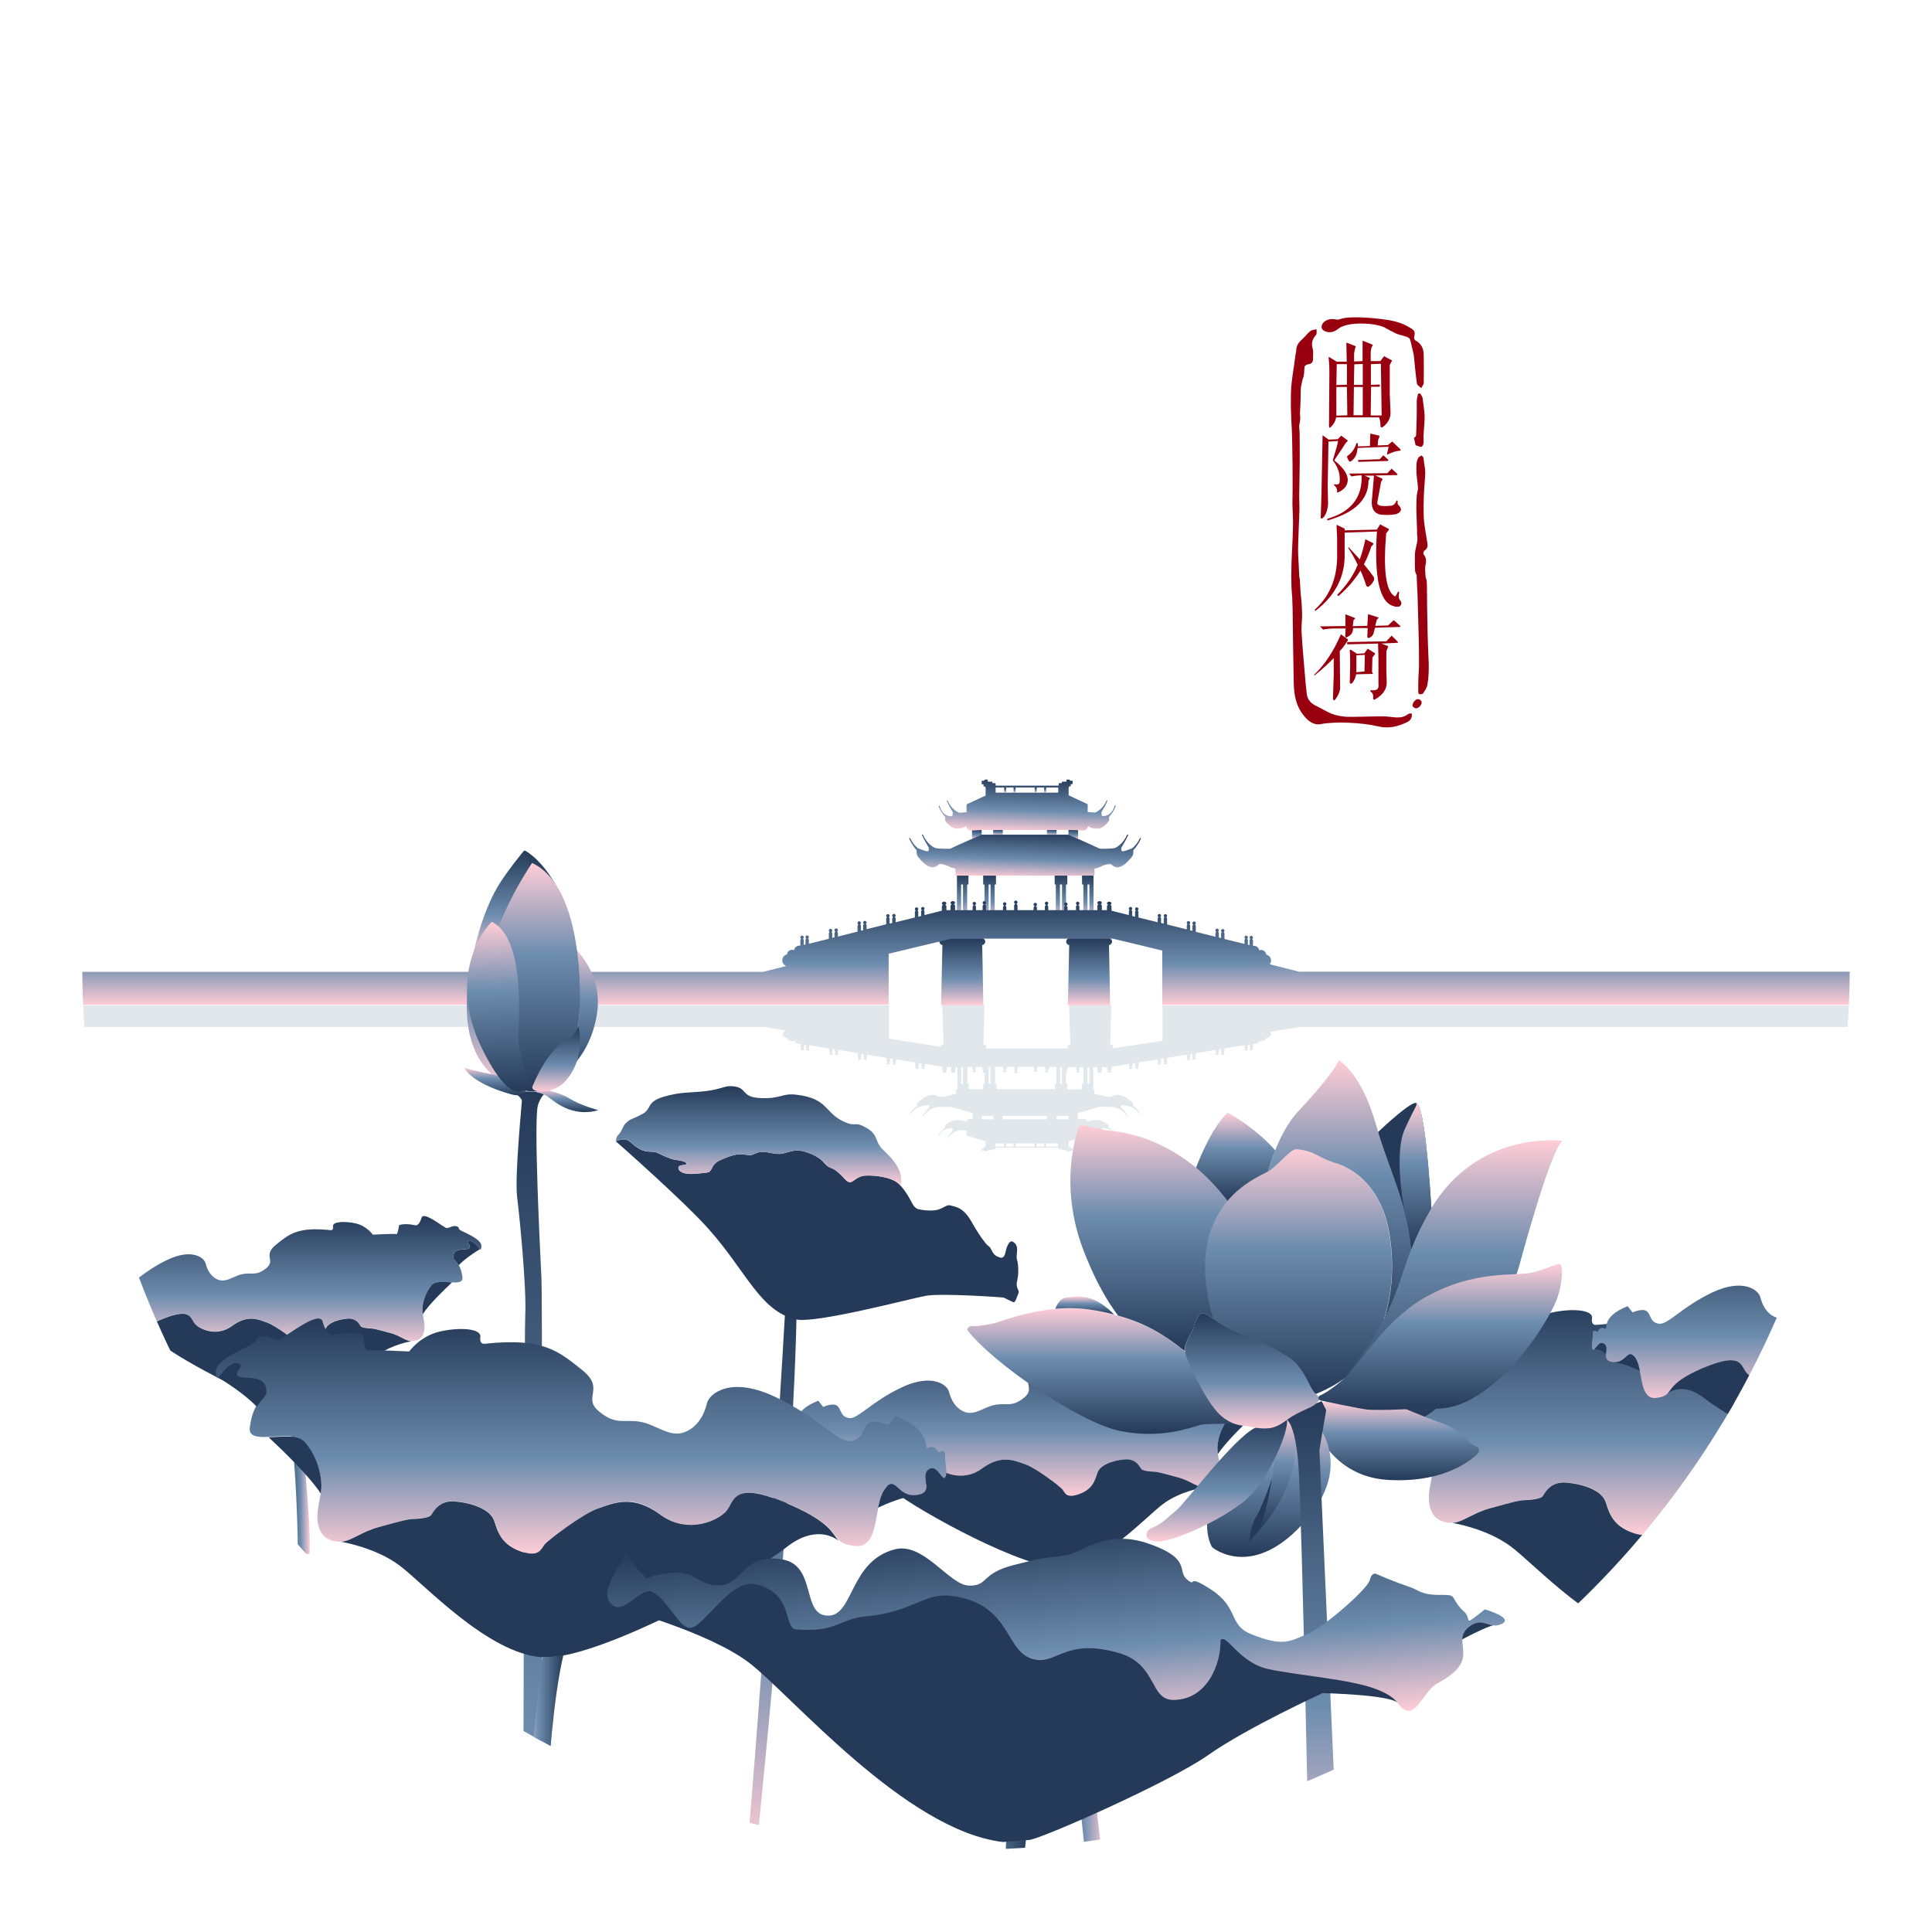 <?xml version="1.0" encoding="utf-8"?>
<!-- Generator: Adobe Illustrator 22.0.0, SVG Export Plug-In . SVG Version: 6.00 Build 0)  -->
<svg version="1.1" id="曲院风荷" xmlns="http://www.w3.org/2000/svg" xmlns:xlink="http://www.w3.org/1999/xlink" x="0px"
	 y="0px" viewBox="0 0 1024 1024" style="enable-background:new 0 0 1024 1024;" xml:space="preserve">
<style type="text/css">
	.st0{fill:none;}
	.st1{fill:none;}
	.st2{clip-path:url(#SVGID_2_);}
	.st3{fill:url(#SVGID_3_);}
	.st4{fill:url(#SVGID_4_);}
	.st5{fill:url(#SVGID_5_);}
	.st6{fill:url(#SVGID_6_);}
	.st7{fill:url(#SVGID_7_);}
	.st8{fill:url(#SVGID_8_);}
	.st9{fill:url(#SVGID_9_);}
	.st10{fill:url(#SVGID_10_);}
	.st11{fill:url(#SVGID_11_);}
	.st12{fill:url(#SVGID_12_);}
	.st13{fill:url(#SVGID_13_);}
	.st14{fill:url(#SVGID_14_);}
	.st15{fill:url(#SVGID_15_);}
	.st16{fill:url(#SVGID_16_);}
	.st17{fill:url(#SVGID_17_);}
	.st18{fill:url(#SVGID_18_);}
	.st19{fill:url(#SVGID_19_);}
	.st20{opacity:0.5;fill:#C5D1D6;}
	.st21{fill:url(#SVGID_20_);}
	.st22{fill:#253A59;}
	.st23{fill:url(#SVGID_21_);}
	.st24{fill:url(#SVGID_22_);}
	.st25{fill:url(#SVGID_23_);}
	.st26{fill:url(#SVGID_24_);}
	.st27{fill:url(#SVGID_25_);}
	.st28{fill:url(#SVGID_26_);}
	.st29{fill:url(#SVGID_27_);}
	.st30{fill:url(#SVGID_28_);}
	.st31{fill:url(#SVGID_29_);}
	.st32{fill:url(#SVGID_30_);}
	.st33{fill:url(#SVGID_31_);}
	.st34{fill:url(#SVGID_32_);}
	.st35{fill:url(#SVGID_33_);}
	.st36{fill:url(#SVGID_34_);}
	.st37{fill:url(#SVGID_35_);}
	.st38{fill:url(#SVGID_36_);}
	.st39{fill:url(#SVGID_37_);}
	.st40{fill:url(#SVGID_38_);}
	.st41{fill:url(#SVGID_39_);}
	.st42{fill:url(#SVGID_40_);}
	.st43{fill:url(#SVGID_41_);}
	.st44{fill:url(#SVGID_42_);}
	.st45{fill:url(#SVGID_43_);}
	.st46{fill:url(#SVGID_44_);}
	.st47{fill:url(#SVGID_45_);}
	.st48{fill:url(#SVGID_46_);}
	.st49{fill:url(#SVGID_47_);}
	.st50{fill:url(#SVGID_48_);}
	.st51{fill:url(#SVGID_49_);}
	.st52{fill:url(#SVGID_50_);}
	.st53{fill:url(#SVGID_51_);}
	.st54{fill:url(#SVGID_52_);}
	.st55{fill:url(#SVGID_53_);}
	.st56{fill:url(#SVGID_54_);}
	.st57{fill:url(#SVGID_55_);}
	.st58{fill:url(#SVGID_56_);}
	.st59{fill:url(#SVGID_57_);}
	.st60{fill:#99000F;}
</style>
<path class="st0" d="M0,0v1024h1024V0H0z M512,980.4C253.3,980.4,43.6,770.7,43.6,512S253.3,43.6,512,43.6S980.4,253.3,980.4,512
	S770.7,980.4,512,980.4z"/>
<circle class="st1" cx="512" cy="512" r="468.4"/>
<circle class="st1" cx="512" cy="512" r="468.4"/>
<g>
	<defs>
		<circle id="SVGID_1_" cx="512" cy="512" r="468.4"/>
	</defs>
	<clipPath id="SVGID_2_">
		<use xlink:href="#SVGID_1_"  style="overflow:visible;"/>
	</clipPath>
	<g class="st2">
		<g>
			<g>
				<g>
					<g>
						<linearGradient id="SVGID_3_" gradientUnits="userSpaceOnUse" x1="532.671" y1="420.105" x2="532.758" y2="417.392">
							<stop  offset="0" style="stop-color:#FFCDD6"/>
							<stop  offset="0.398" style="stop-color:#6D8DAF"/>
							<stop  offset="1" style="stop-color:#253A59"/>
						</linearGradient>
						<rect x="532.2" y="417.4" class="st3" width="1.1" height="2.7"/>
						<linearGradient id="SVGID_4_" gradientUnits="userSpaceOnUse" x1="537.726" y1="420.105" x2="537.813" y2="417.392">
							<stop  offset="0" style="stop-color:#FFCDD6"/>
							<stop  offset="0.398" style="stop-color:#6D8DAF"/>
							<stop  offset="1" style="stop-color:#253A59"/>
						</linearGradient>
						<rect x="537.2" y="417.4" class="st4" width="1.1" height="2.7"/>
						<linearGradient id="SVGID_5_" gradientUnits="userSpaceOnUse" x1="548.869" y1="420.105" x2="548.956" y2="417.392">
							<stop  offset="0" style="stop-color:#FFCDD6"/>
							<stop  offset="0.398" style="stop-color:#6D8DAF"/>
							<stop  offset="1" style="stop-color:#253A59"/>
						</linearGradient>
						<rect x="548.4" y="417.4" class="st5" width="1.1" height="2.7"/>
						<linearGradient id="SVGID_6_" gradientUnits="userSpaceOnUse" x1="553.925" y1="420.105" x2="554.012" y2="417.392">
							<stop  offset="0" style="stop-color:#FFCDD6"/>
							<stop  offset="0.398" style="stop-color:#6D8DAF"/>
							<stop  offset="1" style="stop-color:#253A59"/>
						</linearGradient>
						<rect x="553.4" y="417.4" class="st6" width="1.1" height="2.7"/>
					</g>
					<g>
						<linearGradient id="SVGID_7_" gradientUnits="userSpaceOnUse" x1="528.861" y1="442.604" x2="528.959" y2="439.542">
							<stop  offset="0" style="stop-color:#FFCDD6"/>
							<stop  offset="0.398" style="stop-color:#6D8DAF"/>
							<stop  offset="1" style="stop-color:#253A59"/>
						</linearGradient>
						<rect x="526.4" y="439.6" class="st7" width="5.1" height="2.9"/>
						<linearGradient id="SVGID_8_" gradientUnits="userSpaceOnUse" x1="557.38" y1="442.604" x2="557.478" y2="439.542">
							<stop  offset="0" style="stop-color:#FFCDD6"/>
							<stop  offset="0.398" style="stop-color:#6D8DAF"/>
							<stop  offset="1" style="stop-color:#253A59"/>
						</linearGradient>
						<rect x="554.9" y="439.6" class="st8" width="5.1" height="2.9"/>
						<linearGradient id="SVGID_9_" gradientUnits="userSpaceOnUse" x1="568.746" y1="444.774" x2="568.914" y2="439.543">
							<stop  offset="0" style="stop-color:#FFCDD6"/>
							<stop  offset="0.398" style="stop-color:#6D8DAF"/>
							<stop  offset="1" style="stop-color:#253A59"/>
						</linearGradient>
						<rect x="566.3" y="439.6" class="st9" width="5.1" height="5.1"/>
						<linearGradient id="SVGID_10_" gradientUnits="userSpaceOnUse" x1="517.636" y1="444.774" x2="517.804" y2="439.543">
							<stop  offset="0" style="stop-color:#FFCDD6"/>
							<stop  offset="0.398" style="stop-color:#6D8DAF"/>
							<stop  offset="1" style="stop-color:#253A59"/>
						</linearGradient>
						<rect x="515.2" y="439.6" class="st10" width="5.1" height="5.1"/>
					</g>
					<g>
						<g>
							<linearGradient id="SVGID_11_" gradientUnits="userSpaceOnUse" x1="510.247" y1="487.818" x2="510.247" y2="463.466">
								<stop  offset="0" style="stop-color:#FFCDD6"/>
								<stop  offset="0.398" style="stop-color:#6D8DAF"/>
								<stop  offset="1" style="stop-color:#253A59"/>
							</linearGradient>
							<polygon class="st11" points="513.3,463.5 512.6,463.5 510.4,463.5 509.4,463.5 507.2,463.5 507.2,468.8 507.2,487.8 
								509.4,487.8 509.4,468.8 510.4,468.8 510.4,487.8 512.6,487.8 512.6,468.8 513.3,468.8 							"/>
							<linearGradient id="SVGID_12_" gradientUnits="userSpaceOnUse" x1="524.497" y1="487.818" x2="524.497" y2="463.466">
								<stop  offset="0" style="stop-color:#FFCDD6"/>
								<stop  offset="0.398" style="stop-color:#6D8DAF"/>
								<stop  offset="1" style="stop-color:#253A59"/>
							</linearGradient>
							<polygon class="st12" points="527.2,463.5 527.2,463.5 525,463.5 525,463.5 524,463.5 524,463.5 521.8,463.5 521.8,463.5 
								521.1,463.5 521.1,468.8 521.8,468.8 521.8,487.8 521.8,487.8 524,487.8 524,487.8 524,468.8 525,468.8 525,487.8 525,487.8 
								527.2,487.8 527.2,487.8 527.2,468.8 527.9,468.8 527.9,463.5 							"/>
						</g>
						<g>
							<linearGradient id="SVGID_13_" gradientUnits="userSpaceOnUse" x1="576.587" y1="487.818" x2="576.587" y2="463.466">
								<stop  offset="0" style="stop-color:#FFCDD6"/>
								<stop  offset="0.398" style="stop-color:#6D8DAF"/>
								<stop  offset="1" style="stop-color:#253A59"/>
							</linearGradient>
							<polygon class="st13" points="573.5,463.5 574.2,463.5 576.4,463.5 577.4,463.5 579.6,463.5 579.6,468.8 579.6,487.8 
								577.4,487.8 577.4,468.8 576.4,468.8 576.4,487.8 574.2,487.8 574.2,468.8 573.5,468.8 							"/>
							<linearGradient id="SVGID_14_" gradientUnits="userSpaceOnUse" x1="562.338" y1="487.818" x2="562.338" y2="463.466">
								<stop  offset="0" style="stop-color:#FFCDD6"/>
								<stop  offset="0.398" style="stop-color:#6D8DAF"/>
								<stop  offset="1" style="stop-color:#253A59"/>
							</linearGradient>
							<polygon class="st14" points="559.6,463.5 559.6,463.5 561.8,463.5 561.8,463.5 562.9,463.5 562.9,463.5 565,463.5 
								565,463.5 565.7,463.5 565.7,468.8 565,468.8 565,487.8 565,487.8 562.9,487.8 562.9,487.8 562.9,468.8 561.8,468.8 
								561.8,487.8 561.8,487.8 559.6,487.8 559.6,487.8 559.6,468.8 559,468.8 559,463.5 							"/>
						</g>
					</g>
					<g>
						<linearGradient id="SVGID_15_" gradientUnits="userSpaceOnUse" x1="542.606" y1="465.352" x2="543.395" y2="440.769">
							<stop  offset="0" style="stop-color:#FFCDD6"/>
							<stop  offset="0.398" style="stop-color:#6D8DAF"/>
							<stop  offset="1" style="stop-color:#253A59"/>
						</linearGradient>
						<path class="st15" d="M604.8,444.2h-0.6c-1.1,2.4-2.6,4.2-4.1,5.4c-0.1,0-3.8,1.6-5,1.6c-1.2,0-0.7-2-0.7-2
							c0-0.1,0.1-0.2,0.1-0.2c2.3-3.7,3.3-6.1,3.5-6.6h-0.6c-2.1,5.2-6.3,7-6.3,7l-1.6,0.3c0,0-6.3,0.4-6.9,0
							c-0.4-0.2-5.8-2.7-9.2-4.2l-7.2-3.1h-17.8h-2.8h-1.3l-1,0l-1,0H541h-2.8h-17.8l-7.2,3.1c-3.4,1.5-8.8,3.9-9.2,4.2
							c-0.7,0.4-6.9,0-6.9,0l-1.6-0.3c0,0-4.2-1.8-6.3-7h-0.6c0.2,0.4,1.2,2.8,3.5,6.6c0,0.1,0.1,0.1,0.1,0.2c0,0,0.5,2-0.7,2
							c-1.1,0-4.9-1.6-5-1.6c-1.5-1.3-3-3-4.1-5.4h-0.6c0,0,1.3,3.3,3.8,6.2c0.7,0.9-0.5,2.1,1.4,4.3c2.2,2.4,4.1,4.6,6.9,5
							c1.5,0.2,2.8-0.7,3.7-1.6c0.5-0.4,3.6,0.2,5.2,1.1c1.4,0.8,3.2,1.1,3.6,1.2v3.7h25.5h6.2h10.3h6.2h25.5v-3.7
							c0.4-0.1,2.2-0.4,3.6-1.2c1.5-0.9,4.7-1.5,5.2-1.1c0.9,0.8,2.2,1.8,3.7,1.6c2.8-0.4,4.7-2.6,6.9-5c2-2.2,0.7-3.5,1.4-4.3
							C603.5,447.6,604.8,444.2,604.8,444.2z"/>
						<linearGradient id="SVGID_16_" gradientUnits="userSpaceOnUse" x1="543.797" y1="440.9" x2="544.712" y2="412.396">
							<stop  offset="0" style="stop-color:#FFCDD6"/>
							<stop  offset="0.398" style="stop-color:#6D8DAF"/>
							<stop  offset="1" style="stop-color:#253A59"/>
						</linearGradient>
						<path class="st16" d="M591.1,426.9H591c-0.1,0-0.2,0.1-0.2,0.2c-1.8,5.9-6,5.4-6.2,5.4c0,0,0,0,0,0l-0.4,0
							c-0.1,0-0.2-0.1-0.2-0.2c0-0.9-0.4-1.5-0.1-2.1c2-3.2,2.8-5.1,3-5.7c0.1-0.1,0-0.3-0.2-0.3c-0.1,0-0.2,0.1-0.2,0.1
							c-2,4.8-5.8,6.3-6.2,6.4c0,0-0.1,0-0.1,0l-3.5-0.3c-0.1,0-0.2-0.1-0.2-0.2v-3.8c0-0.1,0-0.2-0.1-0.2l-9.9-4.6
							c-0.1,0-0.1-0.1-0.1-0.2v-3.8c0,0,0-0.1,0-0.1l0.2-0.6c0-0.1,0.1-0.1,0.2-0.1h0.5c0.1,0,0.2-0.1,0.2-0.2v-0.8
							c0-0.1,0.1-0.2,0.2-0.2h0.6c0.1,0,0.2-0.1,0.2-0.2V414c0-0.1-0.1-0.2-0.2-0.2l-1.1,0c-0.1,0-0.2-0.1-0.2-0.2l0-0.2
							c0-0.1-0.1-0.2-0.2-0.2h-1.3c-0.1,0-0.2,0.1-0.2,0.2l0,0.7c0,0.1-0.1,0.2-0.2,0.2l-2.1,0c-0.1,0-0.2,0.1-0.2,0.2l0,0.4
							c0,0.1-0.1,0.2-0.2,0.2l-1.3,0c-0.1,0-0.2,0.1-0.2,0.2l0,1l0,0.1h-12h-4.7h-4.7h-12l0-0.1l0-1c0-0.1-0.1-0.2-0.2-0.2l-1.3,0
							c-0.1,0-0.2-0.1-0.2-0.2l0-0.4c0-0.1-0.1-0.2-0.2-0.2l-2.1,0c-0.1,0-0.2-0.1-0.2-0.2l0-0.7c0-0.1-0.1-0.2-0.2-0.2h-1.3
							c-0.1,0-0.2,0.1-0.2,0.2l0,0.2c0,0.1-0.1,0.2-0.2,0.2l-1.1,0c-0.1,0-0.2,0.1-0.2,0.2v1.5c0,0.1,0.1,0.2,0.2,0.2h0.6
							c0.1,0,0.2,0.1,0.2,0.2v0.8c0,0.1,0.1,0.2,0.2,0.2h0.5c0.1,0,0.2,0.1,0.2,0.1l0.2,0.6c0,0,0,0.1,0,0.1v3.8
							c0,0.1,0,0.2-0.1,0.2l-9.9,4.6c-0.1,0-0.1,0.1-0.1,0.2v3.8c0,0.1-0.1,0.2-0.2,0.2l-3.5,0.3c0,0-0.1,0-0.1,0
							c-0.5-0.2-4.2-1.6-6.2-6.4c0-0.1-0.1-0.1-0.2-0.1c-0.2,0-0.3,0.1-0.2,0.3c0.3,0.7,1.1,2.5,3,5.7c0.3,0.5-0.1,1.2-0.1,2.1
							c0,0.1-0.1,0.2-0.2,0.2l-0.4,0c0,0,0,0,0,0c-0.2,0-4.4,0.5-6.2-5.4c0-0.1-0.1-0.2-0.2-0.2h-0.1c-0.1,0-0.3,0.1-0.2,0.3
							c0.3,0.8,1.2,3.1,3.3,5.5c0.7,0.9-0.8,1.5,1.3,3.6c1.7,1.7,2.9,2.7,5.3,2.8c1.8,0,3.3-0.5,4.5-1.2c0.1-0.1,0.3,0,0.3,0.1
							c0.2,0.8,0.6,1.4,1,1.7c0.3,0.2,0.5,0.3,1.1,0.4l6.2-0.3h14.9h3.1h5.9h5.9h3.1h14.9l6.2,0.3c0.6,0,0.8-0.2,1.1-0.4
							c0.5-0.4,0.8-0.9,1-1.7c0-0.1,0.2-0.2,0.3-0.1c1.2,0.8,2.7,1.3,4.5,1.2c2.4,0,3.6-1,5.3-2.8c2.1-2.1,0.6-2.7,1.3-3.6
							c2.1-2.4,3-4.7,3.3-5.5C591.4,427.1,591.3,426.9,591.1,426.9z M560.9,419.9c0,0.1-0.1,0.2-0.2,0.2h-16.4h-16.4
							c-0.1,0-0.2-0.1-0.2-0.2v-2.3c0-0.1,0.1-0.2,0.2-0.2h16.4h16.4c0.1,0,0.2,0.1,0.2,0.2V419.9z"/>
					</g>
				</g>
				<g>
					<linearGradient id="SVGID_17_" gradientUnits="userSpaceOnUse" x1="510.018" y1="532.825" x2="510.018" y2="497.312">
						<stop  offset="0" style="stop-color:#FFCDD6"/>
						<stop  offset="0.398" style="stop-color:#6D8DAF"/>
						<stop  offset="1" style="stop-color:#253A59"/>
					</linearGradient>
					<path class="st17" d="M522.2,499.1c0-1-0.8-1.8-1.8-1.8h-20.7c-1,0-1.8,0.8-1.8,1.8c0,0.9,0.7,1.7,1.6,1.8l-0.7,31.9h22.4
						l-0.6-31.9C521.5,500.8,522.2,500,522.2,499.1z"/>
					<linearGradient id="SVGID_18_" gradientUnits="userSpaceOnUse" x1="577.199" y1="532.825" x2="577.199" y2="497.312">
						<stop  offset="0" style="stop-color:#FFCDD6"/>
						<stop  offset="0.398" style="stop-color:#6D8DAF"/>
						<stop  offset="1" style="stop-color:#253A59"/>
					</linearGradient>
					<path class="st18" d="M589.4,499.1c0-1-0.8-1.8-1.8-1.8h-20.7c-1,0-1.8,0.8-1.8,1.8c0,0.9,0.7,1.7,1.6,1.8l-0.7,31.9h22.4
						l-0.6-31.9C588.7,500.8,589.4,500,589.4,499.1z"/>
				</g>
				<linearGradient id="SVGID_19_" gradientUnits="userSpaceOnUse" x1="335.375" y1="532.741" x2="335.375" y2="477.294">
					<stop  offset="0" style="stop-color:#FFCDD6"/>
					<stop  offset="0.398" style="stop-color:#6D8DAF"/>
					<stop  offset="1" style="stop-color:#253A59"/>
				</linearGradient>
				<path class="st19" d="M689.2,515.2l-16.2-4.1c0.4-0.5,0.7-1.2,0.7-2c0-1.5-1.1-2.8-2.5-3.1c-0.2-1.4-1.4-2.5-2.8-2.5
					c-0.4,0-0.7,0.1-1,0.2c-0.2-1.4-1.4-2.4-2.8-2.4c-0.1,0-0.2,0-0.3,0l-0.2,0v-2.8c0-0.4-0.2-0.7-0.5-0.8c0.3-0.1,0.5-0.5,0.5-0.8
					c0-0.5-0.4-0.9-0.9-0.9s-0.9,0.4-0.9,0.9c0,0.4,0.2,0.7,0.5,0.8c-0.3,0.1-0.5,0.5-0.5,0.8v2.4l-0.9-0.2v-2.3
					c0-0.4-0.2-0.7-0.5-0.8c0.3-0.1,0.5-0.5,0.5-0.8c0-0.5-0.4-0.9-0.9-0.9c-0.5,0-0.9,0.4-0.9,0.9c0,0.4,0.2,0.7,0.5,0.8
					c-0.3,0.1-0.5,0.5-0.5,0.8v1.9l-10.6-2.6v-2.8c0-0.4-0.2-0.7-0.5-0.8c0.3-0.1,0.5-0.5,0.5-0.8c0-0.5-0.4-0.9-0.9-0.9
					s-0.9,0.4-0.9,0.9c0,0.4,0.2,0.7,0.5,0.8c-0.3,0.1-0.5,0.5-0.5,0.8v2.3l-1.2-0.3v-2.2c0-0.4-0.2-0.7-0.5-0.8
					c0.3-0.1,0.5-0.5,0.5-0.8c0-0.5-0.4-0.9-0.9-0.9s-0.9,0.4-0.9,0.9c0,0.4,0.2,0.7,0.5,0.8c-0.3,0.1-0.5,0.5-0.5,0.8v1.8
					l-10.4-2.6v-3c0-0.4-0.2-0.7-0.5-0.8c0.3-0.1,0.5-0.5,0.5-0.8c0-0.5-0.4-0.9-0.9-0.9s-0.9,0.4-0.9,0.9c0,0.4,0.2,0.7,0.5,0.8
					c-0.3,0.1-0.5,0.5-0.5,0.8v2.5l-1.2-0.3v-2.4c0-0.4-0.2-0.7-0.5-0.8c0.3-0.1,0.5-0.5,0.5-0.8c0-0.5-0.4-0.9-0.9-0.9
					s-0.9,0.4-0.9,0.9c0,0.4,0.2,0.7,0.5,0.8c-0.3,0.1-0.5,0.5-0.5,0.8v1.9l-10.4-2.6V487c0-0.4-0.2-0.7-0.5-0.8
					c0.3-0.1,0.5-0.5,0.5-0.8c0-0.5-0.4-0.9-0.9-0.9c-0.5,0-0.9,0.4-0.9,0.9c0,0.4,0.2,0.7,0.5,0.8c-0.3,0.1-0.5,0.5-0.5,0.8v2.5
					l-1.4-0.3v-2.3c0-0.4-0.2-0.7-0.5-0.8c0.3-0.1,0.5-0.5,0.5-0.8c0-0.5-0.4-0.9-0.9-0.9s-0.9,0.4-0.9,0.9c0,0.4,0.2,0.7,0.5,0.8
					c-0.3,0.1-0.5,0.5-0.5,0.8v1.9l-10.2-2.5v-2.9c0-0.4-0.2-0.7-0.5-0.8c0.3-0.1,0.5-0.5,0.5-0.8c0-0.5-0.4-0.9-0.9-0.9
					c-0.5,0-0.9,0.4-0.9,0.9c0,0.4,0.2,0.7,0.5,0.8c-0.3,0.1-0.5,0.5-0.5,0.8v2.5l-1.5-0.4v-2.3c0-0.4-0.2-0.7-0.5-0.8
					c0.3-0.1,0.5-0.5,0.5-0.8c0-0.5-0.4-0.9-0.9-0.9c-0.5,0-0.9,0.4-0.9,0.9c0,0.4,0.2,0.7,0.5,0.8c-0.3,0.1-0.5,0.5-0.5,0.8v1.8
					l-9.2-2.3v-2.3c0-0.4-0.3-0.7-0.7-0.8c0.4-0.1,0.7-0.5,0.7-0.8c0-0.5-0.5-0.9-1.2-0.9s-1.2,0.4-1.2,0.9c0,0.4,0.3,0.7,0.7,0.8
					c-0.4,0.1-0.7,0.5-0.7,0.8v2H585h-1v-2.3c0-0.4-0.3-0.7-0.7-0.8c0.4-0.1,0.7-0.5,0.7-0.8c0-0.5-0.5-0.9-1.2-0.9
					c-0.6,0-1.2,0.4-1.2,0.9c0,0.4,0.3,0.7,0.7,0.8c-0.4,0.1-0.7,0.5-0.7,0.8v2.3h-9.5v-1.8c0-0.4-0.3-0.8-0.7-0.9
					c0.4-0.1,0.7-0.5,0.7-0.9c0-0.5-0.4-0.9-0.9-0.9s-0.9,0.4-0.9,0.9c0,0.4,0.3,0.8,0.7,0.9c-0.4,0.1-0.7,0.5-0.7,0.9v1.8h-4.5
					v-1.4c0-0.4-0.3-0.8-0.7-0.9c0.4-0.1,0.7-0.5,0.7-0.9c0-0.5-0.4-0.9-0.9-0.9s-0.9,0.4-0.9,0.9c0,0.4,0.3,0.8,0.7,0.9
					c-0.4,0.1-0.7,0.5-0.7,0.9v1.4h-8.4v-1.8c0-0.4-0.3-0.8-0.7-0.9c0.4-0.1,0.7-0.5,0.7-0.9c0-0.5-0.4-0.9-0.9-0.9
					s-0.9,0.4-0.9,0.9c0,0.4,0.3,0.8,0.7,0.9c-0.4,0.1-0.7,0.5-0.7,0.9v1.8h-4.2v-1.2c0-0.4-0.3-0.8-0.7-0.9
					c0.4-0.1,0.7-0.5,0.7-0.9c0-0.5-0.4-0.9-0.9-0.9s-0.9,0.4-0.9,0.9c0,0.4,0.3,0.8,0.7,0.9c-0.4,0.1-0.7,0.5-0.7,0.9v1.2h-8.5V480
					c0-0.4-0.3-0.8-0.7-0.9c0.4-0.1,0.7-0.5,0.7-0.9c0-0.5-0.4-0.9-0.9-0.9s-0.9,0.4-0.9,0.9c0,0.4,0.3,0.8,0.7,0.9
					c-0.4,0.1-0.7,0.5-0.7,0.9v2.4h-4.1v-1.5c0-0.4-0.3-0.8-0.7-0.9c0.4-0.1,0.7-0.5,0.7-0.9c0-0.5-0.4-0.9-0.9-0.9
					s-0.9,0.4-0.9,0.9c0,0.4,0.3,0.8,0.7,0.9c-0.4,0.1-0.7,0.5-0.7,0.9v1.5h-9v-2.1c0-0.4-0.3-0.8-0.7-0.9c0.4-0.1,0.7-0.5,0.7-0.9
					c0-0.5-0.4-0.9-0.9-0.9c-0.5,0-0.9,0.4-0.9,0.9c0,0.4,0.3,0.8,0.7,0.9c-0.4,0.1-0.7,0.5-0.7,0.9v2.1h-3.5v-1.7
					c0-0.4-0.3-0.8-0.7-0.9c0.4-0.1,0.7-0.5,0.7-0.9c0-0.5-0.4-0.9-0.9-0.9c-0.5,0-0.9,0.4-0.9,0.9c0,0.4,0.3,0.8,0.7,0.9
					c-0.4,0.1-0.7,0.5-0.7,0.9v1.7h-9.3v-2.3c0-0.4-0.3-0.7-0.7-0.8c0.4-0.1,0.7-0.5,0.7-0.8c0-0.5-0.5-0.9-1.2-0.9
					c-0.6,0-1.2,0.4-1.2,0.9c0,0.4,0.3,0.7,0.7,0.8c-0.4,0.1-0.7,0.5-0.7,0.8v2.3h-1h-1.2v-2c0-0.4-0.3-0.7-0.7-0.8
					c0.4-0.1,0.7-0.5,0.7-0.8c0-0.5-0.5-0.9-1.2-0.9c-0.6,0-1.2,0.4-1.2,0.9c0,0.4,0.3,0.7,0.7,0.8c-0.4,0.1-0.7,0.5-0.7,0.8v2.3
					L490,485v-1.8c0-0.4-0.2-0.7-0.5-0.8c0.3-0.1,0.5-0.5,0.5-0.8c0-0.5-0.4-0.9-0.9-0.9c-0.5,0-0.9,0.4-0.9,0.9
					c0,0.4,0.2,0.7,0.5,0.8c-0.3,0.1-0.5,0.5-0.5,0.8v2.3l-1.5,0.4v-2.5c0-0.4-0.2-0.7-0.5-0.8c0.3-0.1,0.5-0.5,0.5-0.8
					c0-0.5-0.4-0.9-0.9-0.9c-0.5,0-0.9,0.4-0.9,0.9c0,0.4,0.2,0.7,0.5,0.8c-0.3,0.1-0.5,0.5-0.5,0.8v2.9l-10.2,2.5v-1.9
					c0-0.4-0.2-0.7-0.5-0.8c0.3-0.1,0.5-0.5,0.5-0.8c0-0.5-0.4-0.9-0.9-0.9c-0.5,0-0.9,0.4-0.9,0.9c0,0.4,0.2,0.7,0.5,0.8
					c-0.3,0.1-0.5,0.5-0.5,0.8v2.3l-1.4,0.3V487c0-0.4-0.2-0.7-0.5-0.8c0.3-0.1,0.5-0.5,0.5-0.8c0-0.5-0.4-0.9-0.9-0.9
					c-0.5,0-0.9,0.4-0.9,0.9c0,0.4,0.2,0.7,0.5,0.8c-0.3,0.1-0.5,0.5-0.5,0.8v2.9l-10.4,2.6v-1.9c0-0.4-0.2-0.7-0.5-0.8
					c0.3-0.1,0.5-0.5,0.5-0.8c0-0.5-0.4-0.9-0.9-0.9c-0.5,0-0.9,0.4-0.9,0.9c0,0.4,0.2,0.7,0.5,0.8c-0.3,0.1-0.5,0.5-0.5,0.8v2.4
					l-1.2,0.3v-2.5c0-0.4-0.2-0.7-0.5-0.8c0.3-0.1,0.5-0.5,0.5-0.8c0-0.5-0.4-0.9-0.9-0.9c-0.5,0-0.9,0.4-0.9,0.9
					c0,0.4,0.2,0.7,0.5,0.8c-0.3,0.1-0.5,0.5-0.5,0.8v3l-10.4,2.6v-1.8c0-0.4-0.2-0.7-0.5-0.8c0.3-0.1,0.5-0.5,0.5-0.8
					c0-0.5-0.4-0.9-0.9-0.9c-0.5,0-0.9,0.4-0.9,0.9c0,0.4,0.2,0.7,0.5,0.8c-0.3,0.1-0.5,0.5-0.5,0.8v2.2l-1.2,0.3v-2.3
					c0-0.4-0.2-0.7-0.5-0.8c0.3-0.1,0.5-0.5,0.5-0.8c0-0.5-0.4-0.9-0.9-0.9c-0.5,0-0.9,0.4-0.9,0.9c0,0.4,0.2,0.7,0.5,0.8
					c-0.3,0.1-0.5,0.5-0.5,0.8v2.8l-10.6,2.6v-1.9c0-0.4-0.2-0.7-0.5-0.8c0.3-0.1,0.5-0.5,0.5-0.8c0-0.5-0.4-0.9-0.9-0.9
					s-0.9,0.4-0.9,0.9c0,0.4,0.2,0.7,0.5,0.8c-0.3,0.1-0.5,0.5-0.5,0.8v2.3l-0.9,0.2v-2.4c0-0.4-0.2-0.7-0.5-0.8
					c0.3-0.1,0.5-0.5,0.5-0.8c0-0.5-0.4-0.9-0.9-0.9c-0.5,0-0.9,0.4-0.9,0.9c0,0.4,0.2,0.7,0.5,0.8c-0.3,0.1-0.5,0.5-0.5,0.8v2.8
					l-0.2,0c-0.1,0-0.2,0-0.3,0c-1.4,0-2.6,1-2.8,2.4c-0.3-0.1-0.7-0.2-1-0.2c-1.5,0-2.7,1.1-2.8,2.5c-1.5,0.3-2.5,1.6-2.5,3.1
					c0,1.4,0.9,2.5,2.1,3l-12.2,3.1h-774.9v17.5h761.6h79.8v-12.1v-15l33.3-8h40.4h4.7h40.4l26.2,6.3v16.7v12.1h79.8h346.3v-10.9
					v-1.2v-5.5H689.2z"/>
			</g>
			<path class="st20" d="M689.2,544.3l-16.2,2.6c0.4,0.4,0.7,0.8,0.7,1.3c0,1-1.1,1.8-2.5,2c-0.2,0.9-1.4,1.6-2.8,1.6
				c-0.4,0-0.7,0-1-0.1c-0.2,0.9-1.4,1.6-2.8,1.6c-0.1,0-0.2,0-0.3,0l-0.2,0v1.8c0,0.2-0.2,0.4-0.5,0.5c0.3,0.1,0.5,0.3,0.5,0.5
				c0,0.3-0.4,0.6-0.9,0.6c-0.5,0-0.9-0.3-0.9-0.6c0-0.2,0.2-0.4,0.5-0.5c-0.3-0.1-0.5-0.3-0.5-0.5v-1.5l-0.9,0.1v1.5
				c0,0.2-0.2,0.4-0.5,0.5c0.3,0.1,0.5,0.3,0.5,0.5c0,0.3-0.4,0.6-0.9,0.6c-0.5,0-0.9-0.3-0.9-0.6c0-0.2,0.2-0.4,0.5-0.5
				c-0.3-0.1-0.5-0.3-0.5-0.5V554l-10.6,1.7v1.8c0,0.2-0.2,0.4-0.5,0.5c0.3,0.1,0.5,0.3,0.5,0.5c0,0.3-0.4,0.6-0.9,0.6
				c-0.5,0-0.9-0.3-0.9-0.6c0-0.2,0.2-0.4,0.5-0.5c-0.3-0.1-0.5-0.3-0.5-0.5V556l-1.2,0.2v1.4c0,0.2-0.2,0.4-0.5,0.5
				c0.3,0.1,0.5,0.3,0.5,0.5c0,0.3-0.4,0.6-0.9,0.6c-0.5,0-0.9-0.3-0.9-0.6c0-0.2,0.2-0.4,0.5-0.5c-0.3-0.1-0.5-0.3-0.5-0.5v-1.1
				l-10.4,1.7v1.9c0,0.2-0.2,0.4-0.5,0.5c0.3,0.1,0.5,0.3,0.5,0.5c0,0.3-0.4,0.6-0.9,0.6s-0.9-0.3-0.9-0.6c0-0.2,0.2-0.4,0.5-0.5
				c-0.3-0.1-0.5-0.3-0.5-0.5v-1.6l-1.2,0.2v1.6c0,0.2-0.2,0.4-0.5,0.5c0.3,0.1,0.5,0.3,0.5,0.5c0,0.3-0.4,0.6-0.9,0.6
				c-0.5,0-0.9-0.3-0.9-0.6c0-0.2,0.2-0.4,0.5-0.5c-0.3-0.1-0.5-0.3-0.5-0.5V559l-10.4,1.7v1.9c0,0.2-0.2,0.4-0.5,0.5
				c0.3,0.1,0.5,0.3,0.5,0.5c0,0.3-0.4,0.6-0.9,0.6c-0.5,0-0.9-0.3-0.9-0.6c0-0.2,0.2-0.4,0.5-0.5c-0.3-0.1-0.5-0.3-0.5-0.5v-1.6
				l-1.4,0.2v1.5c0,0.2-0.2,0.4-0.5,0.5c0.3,0.1,0.5,0.3,0.5,0.5c0,0.3-0.4,0.6-0.9,0.6s-0.9-0.3-0.9-0.6c0-0.2,0.2-0.4,0.5-0.5
				c-0.3-0.1-0.5-0.3-0.5-0.5v-1.2l-10.1,1.6v1.9c0,0.2-0.2,0.4-0.5,0.5c0.3,0.1,0.5,0.3,0.5,0.5c0,0.3-0.4,0.6-0.9,0.6
				c-0.5,0-0.9-0.3-0.9-0.6c0-0.2,0.2-0.4,0.5-0.5c-0.3-0.1-0.5-0.3-0.5-0.5v-1.6l-1.5,0.2v1.5c0,0.2-0.2,0.4-0.5,0.5
				c0.3,0.1,0.5,0.3,0.5,0.5c0,0.3-0.4,0.6-0.9,0.6c-0.5,0-0.9-0.3-0.9-0.6c0-0.2,0.2-0.4,0.5-0.5c-0.3-0.1-0.5-0.3-0.5-0.5v-1.2
				l-9.2,1.5v1.5c0,0.2-0.3,0.4-0.7,0.5c0.4,0.1,0.7,0.3,0.7,0.5c0,0.3-0.5,0.6-1.2,0.6c-0.6,0-1.2-0.3-1.2-0.6
				c0-0.2,0.3-0.4,0.7-0.5c-0.4-0.1-0.7-0.3-0.7-0.5v-1.3H585h-1v1.5c0,0.2-0.3,0.4-0.7,0.5c0.4,0.1,0.7,0.3,0.7,0.5
				c0,0.3-0.5,0.6-1.2,0.6c-0.6,0-1.2-0.3-1.2-0.6c0-0.2,0.3-0.4,0.7-0.5c-0.4-0.1-0.7-0.3-0.7-0.5v-1.5h-2.1v8.8v3h0.5v2.4
				c0.4,0,2.2,0.2,3.6,0.8c1.5,0.6,4.7,1,5.2,0.7c0.9-0.5,2.2-1.2,3.7-1c2.8,0.3,4.7,1.7,6.9,3.2c2,1.4,0.7,2.2,1.4,2.8
				c2.5,1.9,3.8,4,3.8,4h-0.6c-1.1-1.6-2.6-2.7-4.1-3.5c-0.1,0-3.8-1-5-1.1c-1.2,0-0.7,1.3-0.7,1.3c0,0.1,0.1,0.1,0.1,0.1
				c2.3,2.4,3.3,4,3.5,4.3h-0.6c-2.1-3.4-6.3-4.5-6.3-4.5l-1.6-0.2c0,0-6.3-0.2-6.9,0c-0.4,0.2-5.8,1.7-9.2,2.7l-2.1,0.6h0.1v3.2
				l3.1-0.1c0.6,0,0.8,0.1,1.1,0.2c0.5,0.2,0.8,0.6,1,1.1c0,0.1,0.2,0.1,0.3,0.1c1.2-0.5,2.7-0.8,4.5-0.8c2.4,0,3.6,0.7,5.3,1.8
				c2.1,1.3,0.6,1.8,1.3,2.3c2.1,1.5,3,3,3.3,3.6c0.1,0.1-0.1,0.2-0.2,0.2H591c-0.1,0-0.2,0-0.2-0.1c-1.8-3.8-6-3.5-6.2-3.5
				c0,0,0,0,0,0l-0.4,0c-0.1,0-0.2,0.1-0.2,0.1c0,0.6-0.4,1-0.1,1.3c2,2.1,2.8,3.3,3,3.7c0.1,0.1,0,0.2-0.2,0.2
				c-0.1,0-0.2,0-0.2-0.1c-2-3.1-5.8-4.1-6.2-4.2c0,0-0.1,0-0.1,0l-3.5,0.2c-0.1,0-0.2,0.1-0.2,0.1v2.5c0,0.1,0,0.1-0.1,0.1l-9.9,3
				c-0.1,0-0.1,0.1-0.1,0.1v2.4c0,0,0,0,0,0.1l0.2,0.4c0,0.1,0.1,0.1,0.2,0.1h0.5c0.1,0,0.2,0.1,0.2,0.1v0.5c0,0.1,0.1,0.1,0.2,0.1
				h0.6c0.1,0,0.2,0.1,0.2,0.1v1c0,0.1-0.1,0.1-0.2,0.1l-1.1,0c-0.1,0-0.2,0.1-0.2,0.1l0,0.1c0,0.1-0.1,0.1-0.2,0.1h-1.3
				c-0.1,0-0.2-0.1-0.2-0.1l0-0.4c0-0.1-0.1-0.1-0.2-0.1l-2.1,0c-0.1,0-0.2-0.1-0.2-0.1l0-0.3c0-0.1-0.1-0.1-0.2-0.1l-1.3,0
				c-0.1,0-0.2-0.1-0.2-0.1l0-0.6l0-0.1h-12h-4.7h-4.7h-12l0,0.1l0,0.6c0,0.1-0.1,0.1-0.2,0.1l-1.3,0c-0.1,0-0.2,0.1-0.2,0.1l0,0.3
				c0,0.1-0.1,0.1-0.2,0.1l-2.1,0c-0.1,0-0.2,0.1-0.2,0.1l0,0.4c0,0.1-0.1,0.1-0.2,0.1h-1.3c-0.1,0-0.2-0.1-0.2-0.1l0-0.1
				c0-0.1-0.1-0.1-0.2-0.1l-1.1,0c-0.1,0-0.2-0.1-0.2-0.1v-1c0-0.1,0.1-0.1,0.2-0.1h0.6c0.1,0,0.2-0.1,0.2-0.1v-0.5
				c0-0.1,0.1-0.1,0.2-0.1h0.5c0.1,0,0.2,0,0.2-0.1l0.2-0.4c0,0,0,0,0-0.1v-2.4c0-0.1,0-0.1-0.1-0.1l-9.9-3c-0.1,0-0.1-0.1-0.1-0.1
				v-2.5c0-0.1-0.1-0.1-0.2-0.1l-3.5-0.2c0,0-0.1,0-0.1,0c-0.5,0.1-4.2,1.1-6.2,4.2c0,0.1-0.1,0.1-0.2,0.1c-0.2,0-0.3-0.1-0.2-0.2
				c0.3-0.4,1.1-1.6,3-3.7c0.3-0.3-0.1-0.8-0.1-1.3c0-0.1-0.1-0.1-0.2-0.1l-0.4,0c0,0,0,0,0,0c-0.2,0-4.4-0.3-6.2,3.5
				c0,0.1-0.1,0.1-0.2,0.1h-0.1c-0.1,0-0.3-0.1-0.2-0.2c0.3-0.5,1.2-2,3.3-3.6c0.7-0.6-0.8-1,1.3-2.3c1.7-1.1,2.9-1.8,5.3-1.8
				c1.8,0,3.3,0.3,4.5,0.8c0.1,0.1,0.3,0,0.3-0.1c0.2-0.5,0.6-0.9,1-1.1c0.3-0.1,0.5-0.2,1.1-0.2l1.2,0V590h0.1l-2.1-0.6
				c-3.4-1-8.8-2.6-9.2-2.7c-0.7-0.2-6.9,0-6.9,0l-1.6,0.2c0,0-4.2,1.2-6.3,4.5h-0.6c0.2-0.3,1.2-1.8,3.5-4.3c0,0,0.1-0.1,0.1-0.1
				c0,0,0.5-1.3-0.7-1.3c-1.1,0-4.9,1-5,1.1c-1.5,0.8-3,2-4.1,3.5h-0.6c0,0,1.3-2.2,3.8-4c0.7-0.6-0.5-1.4,1.4-2.8
				c2.2-1.6,4.1-3,6.9-3.2c1.5-0.1,2.8,0.5,3.7,1c0.5,0.3,3.6-0.1,5.2-0.7c1.4-0.5,3.2-0.7,3.6-0.8v-2.4h0.8v-3v-8.8h-1.1v1.5
				c0,0.2-0.3,0.4-0.7,0.5c0.4,0.1,0.7,0.3,0.7,0.5c0,0.3-0.5,0.6-1.2,0.6c-0.6,0-1.2-0.3-1.2-0.6c0-0.2,0.3-0.4,0.7-0.5
				c-0.4-0.1-0.7-0.3-0.7-0.5v-1.5h-1h-1.2v1.3c0,0.2-0.3,0.4-0.7,0.5c0.4,0.1,0.7,0.3,0.7,0.5c0,0.3-0.5,0.6-1.2,0.6
				c-0.6,0-1.2-0.3-1.2-0.6c0-0.2,0.3-0.4,0.7-0.5c-0.4-0.1-0.7-0.3-0.7-0.5v-1.5l-9.2-1.5v1.2c0,0.2-0.2,0.4-0.5,0.5
				c0.3,0.1,0.5,0.3,0.5,0.5c0,0.3-0.4,0.6-0.9,0.6c-0.5,0-0.9-0.3-0.9-0.6c0-0.2,0.2-0.4,0.5-0.5c-0.3-0.1-0.5-0.3-0.5-0.5v-1.5
				l-1.5-0.2v1.6c0,0.2-0.2,0.4-0.5,0.5c0.3,0.1,0.5,0.3,0.5,0.5c0,0.3-0.4,0.6-0.9,0.6c-0.5,0-0.9-0.3-0.9-0.6
				c0-0.2,0.2-0.4,0.5-0.5c-0.3-0.1-0.5-0.3-0.5-0.5v-1.9l-10.2-1.6v1.2c0,0.2-0.2,0.4-0.5,0.5c0.3,0.1,0.5,0.3,0.5,0.5
				c0,0.3-0.4,0.6-0.9,0.6c-0.5,0-0.9-0.3-0.9-0.6c0-0.2,0.2-0.4,0.5-0.5c-0.3-0.1-0.5-0.3-0.5-0.5v-1.5l-1.4-0.2v1.6
				c0,0.2-0.2,0.4-0.5,0.5c0.3,0.1,0.5,0.3,0.5,0.5c0,0.3-0.4,0.6-0.9,0.6c-0.5,0-0.9-0.3-0.9-0.6c0-0.2,0.2-0.4,0.5-0.5
				c-0.3-0.1-0.5-0.3-0.5-0.5v-1.9l-10.4-1.7v1.3c0,0.2-0.2,0.4-0.5,0.5c0.3,0.1,0.5,0.3,0.5,0.5c0,0.3-0.4,0.6-0.9,0.6
				c-0.5,0-0.9-0.3-0.9-0.6c0-0.2,0.2-0.4,0.5-0.5c-0.3-0.1-0.5-0.3-0.5-0.5v-1.6l-1.2-0.2v1.6c0,0.2-0.2,0.4-0.5,0.5
				c0.3,0.1,0.5,0.3,0.5,0.5c0,0.3-0.4,0.6-0.9,0.6c-0.5,0-0.9-0.3-0.9-0.6c0-0.2,0.2-0.4,0.5-0.5c-0.3-0.1-0.5-0.3-0.5-0.5v-1.9
				l-10.4-1.7v1.1c0,0.2-0.2,0.4-0.5,0.5c0.3,0.1,0.5,0.3,0.5,0.5c0,0.3-0.4,0.6-0.9,0.6c-0.5,0-0.9-0.3-0.9-0.6
				c0-0.2,0.2-0.4,0.5-0.5c-0.3-0.1-0.5-0.3-0.5-0.5v-1.4l-1.2-0.2v1.5c0,0.2-0.2,0.4-0.5,0.5c0.3,0.1,0.5,0.3,0.5,0.5
				c0,0.3-0.4,0.6-0.9,0.6c-0.5,0-0.9-0.3-0.9-0.6c0-0.2,0.2-0.4,0.5-0.5c-0.3-0.1-0.5-0.3-0.5-0.5v-1.8l-10.6-1.7v1.2
				c0,0.2-0.2,0.4-0.5,0.5c0.3,0.1,0.5,0.3,0.5,0.5c0,0.3-0.4,0.6-0.9,0.6c-0.5,0-0.9-0.3-0.9-0.6c0-0.2,0.2-0.4,0.5-0.5
				c-0.3-0.1-0.5-0.3-0.5-0.5v-1.5l-0.9-0.1v1.5c0,0.2-0.2,0.4-0.5,0.5c0.3,0.1,0.5,0.3,0.5,0.5c0,0.3-0.4,0.6-0.9,0.6
				c-0.5,0-0.9-0.3-0.9-0.6c0-0.2,0.2-0.4,0.5-0.5c-0.3-0.1-0.5-0.3-0.5-0.5v-1.8l-0.2,0c-0.1,0-0.2,0-0.3,0c-1.4,0-2.6-0.7-2.8-1.6
				c-0.3,0.1-0.7,0.1-1,0.1c-1.5,0-2.7-0.7-2.8-1.6c-1.5-0.2-2.5-1-2.5-2c0-0.9,0.9-1.7,2.1-1.9l-12.2-2h-774.9v-11.4h761.6h79.8
				v7.8v9.8l27.3,4.3c0,0,0,0,0-0.1c0-0.6,0.7-1.1,1.6-1.2l-0.7-20.7h22.4l-0.6,20.7c0.9,0.1,1.6,0.6,1.6,1.2c0,0.4-0.3,0.8-0.8,1
				h22.9h4.7h16.9c-0.5-0.2-0.8-0.6-0.8-1c0-0.6,0.7-1.1,1.6-1.2l-0.7-20.7h22.4l-0.6,20.7c0.9,0.1,1.6,0.6,1.6,1.2
				c0,0.4-0.3,0.8-0.8,1h0.8l26.2-4.1v-10.9v-7.8h79.8h346.3v7.1v0.8v3.5H689.2z M576.4,565.6v8.8h1v-8.8H576.4z M566.3,593.3v-1.9
				l-0.1,0H560v1.9H566.3z M562.9,565.6h-1v8.8h1V565.6z M525,565.6h-1v8.8h1V565.6z M554.9,591.4h-6.4h-2.8h-1.3l-1,0l-1,0H541
				h-2.8h-6.7v1.9h3.8h3.1h5.9h5.9h3.1h1.6V591.4z M527.6,607.6c0,0.1,0.1,0.1,0.2,0.1h4.3V606h1.1v1.7h4V606h1.1v1.7h5.9h4.1V606
				h1.1v1.7h4V606h1.1v1.7h6.1c0.1,0,0.2-0.1,0.2-0.1v-1.5c0-0.1-0.1-0.1-0.2-0.1h-16.4h-16.4c-0.1,0-0.2,0.1-0.2,0.1V607.6z
				 M520.3,593.3L520.3,593.3l6.1,0v-1.9h-6l-0.1,0V593.3z M509.4,574.4h1v-8.8h-1V574.4z M521.4,567.5c-0.4-0.1-0.7-0.3-0.7-0.6
				v-1.4h-3.5v1.1c0,0.3-0.3,0.5-0.7,0.6c0.4,0.1,0.7,0.3,0.7,0.6c0,0.3-0.4,0.6-0.9,0.6c-0.5,0-0.9-0.3-0.9-0.6
				c0-0.3,0.3-0.5,0.7-0.6c-0.4-0.1-0.7-0.3-0.7-0.6v-1.1h-2.7v8.8h0.7v3h7.8v-3h0.7v-5.7c-0.1,0-0.1,0-0.2,0
				c-0.5,0-0.9-0.3-0.9-0.6C520.7,567.9,521,567.6,521.4,567.5z M555,567.3c0.4,0.1,0.7,0.3,0.7,0.6c0,0.3-0.4,0.6-0.9,0.6
				s-0.9-0.3-0.9-0.6c0-0.3,0.3-0.5,0.7-0.6c-0.4-0.1-0.7-0.3-0.7-0.6v-1.2h-4.2v0.8c0,0.3-0.3,0.5-0.7,0.6c0.4,0.1,0.7,0.3,0.7,0.6
				c0,0.3-0.4,0.6-0.9,0.6c-0.5,0-0.9-0.3-0.9-0.6c0-0.3,0.3-0.5,0.7-0.6c-0.4-0.1-0.7-0.3-0.7-0.6v-0.8h-8.5v1.5
				c0,0.3-0.3,0.5-0.7,0.6c0.4,0.1,0.7,0.3,0.7,0.6c0,0.3-0.4,0.6-0.9,0.6c-0.5,0-0.9-0.3-0.9-0.6c0-0.3,0.3-0.5,0.7-0.6
				c-0.4-0.1-0.7-0.3-0.7-0.6v-1.5h-4.1v1c0,0.3-0.3,0.5-0.7,0.6c0.4,0.1,0.7,0.3,0.7,0.6c0,0.3-0.4,0.6-0.9,0.6
				c-0.5,0-0.9-0.3-0.9-0.6c0-0.3,0.3-0.5,0.7-0.6c-0.4-0.1-0.7-0.3-0.7-0.6v-1h-4.3v8.8h0.7v3h4.1h6.2h10.3h6.2h4.3v-3h0.7v-8.8
				h-3.9v1.2C555.7,567,555.4,567.3,555,567.3z M565.2,567.1c0.4,0.1,0.7,0.3,0.7,0.6c0,0.3-0.4,0.6-0.9,0.6v6.1h0.7v3h7.8v-3h0.7
				v-8.8h-2v1.2c0,0.3-0.3,0.5-0.7,0.6c0.4,0.1,0.7,0.3,0.7,0.6c0,0.3-0.4,0.6-0.9,0.6c-0.5,0-0.9-0.3-0.9-0.6
				c0-0.3,0.3-0.5,0.7-0.6c-0.4-0.1-0.7-0.3-0.7-0.6v-1.2h-4.5v0.9C565.9,566.8,565.6,567,565.2,567.1z"/>
		</g>
		<g>
			<g>
				<linearGradient id="SVGID_20_" gradientUnits="userSpaceOnUse" x1="409.065" y1="984.95" x2="409.065" y2="690.405">
					<stop  offset="0" style="stop-color:#FFCDD6"/>
					<stop  offset="0.398" style="stop-color:#6D8DAF"/>
					<stop  offset="1" style="stop-color:#253A59"/>
				</linearGradient>
				<path class="st21" d="M416.4,690.4c0,0-8.8,156.3-20.7,294.5h4.7c0,0,20.6-193.1,21.9-294.5H416.4z"/>
				<g>
					<path class="st22" d="M326.4,604.9c0,0,4.4-2.2,7.2,0c2.9,2.2,1.1,1.5,5.3,4c4.2,2.4,7,0.9,9.7,2.2c2.6,1.3,6.6,3.1,8.6,3.5
						c2,0.4,6.1,0.7,6.6,2c0.4,1.3-3.7,0.4-4.2,2c-0.4,1.5,1.3,4.2,9.2,3.5c7.9-0.7,6.8-0.7,7.8-1.8c1-1.1,1.1-3.6,5.1-5.4
						s8.6-3.5,11.8-3.1c3.2,0.4,3.8,0.6,5,0.3s3.4-1.8,6.2-1.6c2.8,0.2,5.8,1.2,8.6,1.1s7.1-2.3,10.4-1.8c3.3,0.5,9.5,2.4,12.9,6.3
						c3.5,4,3.7,1.9,7.4,5.1c3.7,3.2,4.4,5.1,6.3,5.4c1.9,0.2,3.5-3.1,8.1-3.5c4.7-0.3,13.9,0.6,17.9,4.3s7.1,10.3,7.3,10.6
						c0.2,0.3,1.2,2.4,3.2,2.9c2,0.5,7.8,1.3,11.1,0c3.3-1.3,4.1-2.6,6.3-1.9c2.1,0.7,6.3,0.7,10.7,8.5c4.4,7.8,7.7,11.9,8.5,12.5
						s1.5,1.2,2.1,2.5s1.6,2.9,3,3.4c1.3,0.5,3.5,2.1,4.4-2.1c0.9-4.2,2.4-6.3,3.6-5.8s2.6,1.7,2.6,4.2s-0.6,3.6,0,5.7
						c0.6,2.1,1,6.8,0,11.1s1.6,4.3,0.6,6.7c-1,2.4-1.6,4.6-2.4,4.5c-0.9-0.1-4.9-2.4-5.6-2.5c-0.7-0.1-32.7-2.4-41-0.9
						c-8.3,1.5-58.5,14.9-68.9,12.5c-18.9-4.4-26.2-25.3-45.7-47.3C363.3,637.3,326.4,604.9,326.4,604.9z"/>
					<linearGradient id="SVGID_21_" gradientUnits="userSpaceOnUse" x1="402.017" y1="628.203" x2="402.017" y2="575.524">
						<stop  offset="0" style="stop-color:#FFCDD6"/>
						<stop  offset="0.398" style="stop-color:#6D8DAF"/>
						<stop  offset="1" style="stop-color:#253A59"/>
					</linearGradient>
					<path class="st23" d="M333.7,604.9c2.9,2.2,1.1,1.5,5.3,4c4.2,2.4,7,0.9,9.7,2.2c2.6,1.3,6.6,3.1,8.6,3.5c2,0.4,6.1,0.7,6.6,2
						c0.4,1.3-3.7,0.4-4.2,2c-0.4,1.5,1.3,4.2,9.2,3.5c7.9-0.7,6.8-0.7,7.8-1.8c1-1.1,1.1-3.6,5.1-5.4s8.6-3.5,11.8-3.1
						c3.2,0.4,3.8,0.6,5,0.3s3.4-1.8,6.2-1.6c2.8,0.2,5.8,1.2,8.6,1.1s7.1-2.3,10.4-1.8c3.3,0.5,9.5,2.4,12.9,6.3
						c3.5,4,3.7,1.9,7.4,5.1c3.7,3.2,4.4,5.1,6.3,5.4c1.9,0.2,3.5-3.1,8.1-3.5c4.7-0.3,13.9,0.6,17.9,4.3c0.4,0.3,0.7,0.7,1,1
						c0.1-0.5,0.1-0.9,0.2-1.4c1-7.7-5.8-14-9.9-17.9c-4.1-4-2-7.7-8.6-11.4s-4.9-0.2-11.4-3c-10.8-4.7-8.4-12.5-25.7-14.5
						c-7.5-0.9-8.1,2.3-18.9,1.8c-10.9-0.5-6.4-5.6-15-6.3c-4.1-0.3-5.8,1.6-14,2.6c-8.3,1-13.6,0.3-22.7,3.1
						c-9.1,2.8-5.7,6.4-11.2,9.2c-6.2,3.2-5.8,2.1-8.7,4.9c-1.4,1.4-2,4.3-3.6,5.8s-1.4,3.6-1.4,3.6S330.8,602.7,333.7,604.9z"/>
				</g>
			</g>
			<g>
				<linearGradient id="SVGID_22_" gradientUnits="userSpaceOnUse" x1="897.286" y1="813.534" x2="897.286" y2="689.103">
					<stop  offset="0" style="stop-color:#FFCDD6"/>
					<stop  offset="0.398" style="stop-color:#6D8DAF"/>
					<stop  offset="1" style="stop-color:#253A59"/>
				</linearGradient>
				<path class="st24" d="M759.4,779c0,0-0.5,4.3-1.3,8s-2.8,16,6.3,19.3s13.5-3.8,25.5-7s15.8-4.3,18.5-4.3s8.3-0.7,9.3-2
					c1-1.3,3.8-8,12.5-7.3s19,4,21,10.5s4.3,12.5,14,16s10.8-1.3,12.5-3.5s20.5-16.5,28.5-19.3s18.3-7.8,33,3.3s32,2.8,35.8-3
					s4.3-15,34-1.8c29.7,13.3,18,19.5,33,21.5s9.1-26,18-32.3c4.5-3.1,6,7.6,16.5,5c7.3-1.8,0.8-9.9,4.5-13c4.6-3.9,7.3,6,9,4
					s-0.3-8.3,0-12s-3.5-1.3-3.5-1.3s-1.8-4.3-5.3-2.5s4-8.3-17.5-16.8l-3.8,4.8c0,0-7.3-3.3-10.5-1s-2.5,8.5-9.3,9.5
					s-17-12.5-40.2-23.5s-34.8-1.8-36,3.5s-4.8,13-12.5,15.5s-14.8-4.5-23.3-5.8s-12.5,2-21.5-5.5s3.8-11.8-9-22s-20.8-17-51.3-13.8
					c0,0-3.1,0.8-2.5-3.6s-10.6-5.3-21.3-2.9s-16.4,10.6-16.4,10.6s-20.3-1-22-0.5s-2.3-8.5-3-8.6s-5.3-1.9-15.8,0.4
					c0,0-3.3-0.3-5.1-7.1s-21.1,9.5-23.6,9.6s-7.1-3.4-10.4-1.3s1.3,1.4-4.6,4.3s-17.4,8.1-17.9,13.4c-0.3,3.1,1,4.1,1,4.1
					s5.9-9.3,10.4-8.1s-2.4,4.1-0.1,6.6s15.4-1.5,15.1,8.1c-0.1,4.6-6.6,4.6-8.5,19.3c-1.4,10.8,22.5-0.1,29.1,7.8
					S759.8,772.5,759.4,779z"/>
				<g>
					<path class="st22" d="M1059.9,777.3c-3,2.1-4.3,6.7-5.4,11.8c4.4-2.1,12.9-5.7,19.7-6.4l0,0
						C1065.7,783.4,1064.1,774.4,1059.9,777.3z"/>
					<rect x="1089.9" y="773.3" class="st22" width="0" height="0"/>
					<path class="st22" d="M1080.9,769.3c-2,1.7-1.1,4.8-0.9,7.6h0c0,0,2.8-3.9,8.6-3.7C1087,771.7,1084.6,766.3,1080.9,769.3z"/>
				</g>
				<g>
					<path class="st22" d="M715.2,719.4c-2.3-2.5,4.6-5.5,0.1-6.6c-3.9-1-8.8,5.7-10,7.6c3.2,1.9,13.4,8.3,20,15.2
						c2.4-4,5-5.1,5.1-8C730.6,717.9,717.4,721.9,715.2,719.4z"/>
					<path class="st22" d="M704.3,719.8L704.3,719.8C704.3,719.8,704.3,719.8,704.3,719.8C704.3,719.8,704.3,719.8,704.3,719.8z"/>
					<path class="st22" d="M759.4,779c0.4-6.5-1.9-16.6-8.5-24.5c-3.6-4.3-12.4-3-19.4-2.7c6.7,6.2,21.7,20.7,27.6,29.8
						C759.3,780.1,759.4,779,759.4,779z"/>
				</g>
				<path class="st22" d="M1008.9,788c-29.8-13.3-30.3-4-34,1.8s-21,14-35.8,3s-25-6-33-3.3s-26.8,17-28.5,19.3s-2.8,7-12.5,3.5
					s-12-9.5-14-16s-12.3-9.8-21-10.5s-11.5,6-12.5,7.3s-6.5,2-9.3,2s-6.5,1-18.5,4.3c-9.2,2.5-14,7.2-19.9,7.8
					c0,0,17.9,2.8,30.9,12.5c13,9.7,46.7,46.7,75.7,48.7s111.1-43.7,129-58c15.1-12.1,25.3-5.9,28.1-3.8
					C1030.2,803,1029.6,797.2,1008.9,788z"/>
				<linearGradient id="SVGID_23_" gradientUnits="userSpaceOnUse" x1="865.734" y1="937.654" x2="887.773" y2="937.654">
					<stop  offset="0" style="stop-color:#FFCDD6"/>
					<stop  offset="0.398" style="stop-color:#6D8DAF"/>
					<stop  offset="1" style="stop-color:#253A59"/>
				</linearGradient>
				<path class="st25" d="M876.6,868.2c0,0-0.1,0-0.1,0c-2.2,19-12.3,106.9-10.6,139.8h11c0,0,0.5-96.8,10.8-140.8
					C883.5,868.1,879.8,868.4,876.6,868.2z"/>
			</g>
			<g>
				
					<linearGradient id="SVGID_24_" gradientUnits="userSpaceOnUse" x1="1103.368" y1="743.698" x2="1103.368" y2="656.045" gradientTransform="matrix(-1 0 0 1 2083.25 0)">
					<stop  offset="0" style="stop-color:#FFCDD6"/>
					<stop  offset="0.398" style="stop-color:#6D8DAF"/>
					<stop  offset="1" style="stop-color:#253A59"/>
				</linearGradient>
				<path class="st26" d="M1077,719.4c0,0,0.4,3,0.9,5.6c0.5,2.6,1.9,11.3-4.4,13.6c-6.3,2.3-9.5-2.6-18-4.9c-8.5-2.3-11.1-3-13-3
					s-5.8-0.5-6.5-1.4c-0.7-0.9-2.6-5.7-8.8-5.1s-13.4,2.8-14.8,7.4c-1.4,4.6-3,8.8-9.9,11.3c-6.9,2.5-7.6-0.9-8.8-2.5
					c-1.2-1.6-14.4-11.6-20.1-13.6c-5.6-1.9-12.9-5.5-23.2,2.3c-10.4,7.7-22.5,1.9-25.2-2.1c-2.6-4.1-3-10.6-24-1.2
					c-21,9.3-12.7,13.7-23.2,15.1s-6.4-18.3-12.7-22.7c-3.2-2.2-4.2,5.4-11.6,3.5c-5.1-1.3-0.5-7-3.2-9.2c-3.3-2.7-5.1,4.2-6.3,2.8
					c-1.2-1.4,0.2-5.8,0-8.5c-0.2-2.6,2.5-0.9,2.5-0.9s1.2-3,3.7-1.8c2.5,1.2-2.8-5.8,12.3-11.8l2.6,3.3c0,0,5.1-2.3,7.4-0.7
					c2.3,1.6,1.8,6,6.5,6.7c4.8,0.7,12-8.8,28.4-16.6c16.4-7.7,24.5-1.2,25.4,2.5c0.9,3.7,3.3,9.2,8.8,10.9
					c5.5,1.8,10.4-3.2,16.4-4.1c6-0.9,8.8,1.4,15.1-3.9c6.3-5.3-2.6-8.3,6.3-15.5c9-7.2,14.6-12,36.1-9.7c0,0,2.2,0.5,1.8-2.6
					c-0.4-3.1,7.5-3.7,15-2c7.5,1.7,11.5,7.5,11.5,7.5s14.3-0.7,15.5-0.4s1.6-6,2.1-6.1c0.5-0.1,3.7-1.3,11.1,0.3c0,0,2.3-0.2,3.6-5
					c1.3-4.8,14.9,6.7,16.6,6.8c1.8,0.1,5-2.4,7.3-0.9c2.3,1.5-0.9,1,3.3,3c4.1,2,12.3,5.7,12.6,9.4c0.2,2.2-0.7,2.9-0.7,2.9
					s-4.1-6.5-7.3-5.7s1.7,2.9,0.1,4.7c-1.6,1.8-10.8-1.1-10.7,5.7c0.1,3.3,4.7,3.3,6,13.6c1,7.6-15.8-0.1-20.5,5.5
					C1078.3,707.7,1076.7,714.8,1077,719.4z"/>
				<g>
					<path class="st22" d="M865.3,718.2c2.1,1.5,3.1,4.7,3.8,8.3c-3.1-1.4-9.1-4-13.9-4.5l0,0C861.2,722.5,862.4,716.1,865.3,718.2z
						"/>
					<rect x="844.2" y="715.3" class="st22" width="0" height="0"/>
					<path class="st22" d="M850.5,712.5c1.4,1.2,0.7,3.4,0.6,5.3h0c0,0-2-2.8-6.1-2.6C846.3,714.2,847.9,710.4,850.5,712.5z"/>
				</g>
				<g>
					<path class="st22" d="M1108.2,677.4c1.6-1.8-3.3-3.9-0.1-4.7c2.7-0.7,6.2,4,7.1,5.4c-2.3,1.4-9.4,5.8-14.1,10.7
						c-1.7-2.9-3.5-3.6-3.6-5.7C1097.3,676.3,1106.6,679.2,1108.2,677.4z"/>
					<polygon class="st22" points="1115.9,677.7 1115.9,677.7 1115.9,677.7 					"/>
					<path class="st22" d="M1077,719.4c-0.3-4.6,1.3-11.7,6-17.3c2.6-3,8.8-2.1,13.7-1.9c-4.7,4.4-15.3,14.6-19.4,21
						C1077.1,720.2,1077,719.4,1077,719.4z"/>
				</g>
				<path class="st22" d="M901.2,725.7c21-9.3,21.3-2.8,24,1.2c2.6,4.1,14.8,9.9,25.2,2.1c10.4-7.7,17.6-4.2,23.2-2.3
					c5.6,1.9,18.8,12,20.1,13.6s1.9,4.9,8.8,2.5c6.9-2.5,8.5-6.7,9.9-11.3c1.4-4.6,8.6-6.9,14.8-7.4s8.1,4.2,8.8,5.1
					c0.7,0.9,4.6,1.4,6.5,1.4s4.6,0.7,13,3c6.5,1.8,9.9,5.1,14,5.5c0,0-12.6,2-21.7,8.8c-9.2,6.8-32.9,32.9-53.3,34.3
					s-78.3-30.8-90.9-40.9c-10.7-8.5-17.9-4.2-19.8-2.7C886.2,736.3,886.7,732.2,901.2,725.7z"/>
				
					<linearGradient id="SVGID_25_" gradientUnits="userSpaceOnUse" x1="1081.142" y1="831.131" x2="1096.667" y2="831.131" gradientTransform="matrix(-1 0 0 1 2083.25 0)">
					<stop  offset="0" style="stop-color:#FFCDD6"/>
					<stop  offset="0.398" style="stop-color:#6D8DAF"/>
					<stop  offset="1" style="stop-color:#253A59"/>
				</linearGradient>
				<path class="st27" d="M994.4,782.2C994.5,782.2,994.5,782.2,994.4,782.2c1.7,13.4,8.8,75.3,7.5,98.5h-7.7c0,0-0.3-68.2-7.6-99.2
					C989.6,782.1,992.2,782.4,994.4,782.2z"/>
			</g>
			<g>
				
					<linearGradient id="SVGID_26_" gradientUnits="userSpaceOnUse" x1="2119.231" y1="714.419" x2="2119.231" y2="644.522" gradientTransform="matrix(-1 0 0 1 2265.748 0)">
					<stop  offset="0" style="stop-color:#FFCDD6"/>
					<stop  offset="0.398" style="stop-color:#6D8DAF"/>
					<stop  offset="1" style="stop-color:#253A59"/>
				</linearGradient>
				<path class="st28" d="M223.9,695c0,0,0.3,2.4,0.7,4.5c0.4,2.1,1.5,9-3.5,10.8c-5.1,1.8-7.6-2.1-14.3-3.9s-8.8-2.4-10.4-2.4
					c-1.5,0-4.6-0.4-5.2-1.1c-0.6-0.7-2.1-4.5-7-4.1c-4.9,0.4-10.7,2.2-11.8,5.9c-1.1,3.7-2.4,7-7.9,9c-5.5,2-6-0.7-7-2
					s-11.5-9.3-16-10.8c-4.5-1.5-10.3-4.4-18.5,1.8c-8.3,6.2-18,1.5-20.1-1.7c-2.1-3.2-2.4-8.4-19.1-1c-16.7,7.4-10.1,11-18.5,12.1
					c-8.4,1.1-5.1-14.6-10.1-18.1c-2.5-1.8-3.4,4.3-9.3,2.8c-4.1-1-0.4-5.5-2.5-7.3c-2.6-2.2-4.1,3.4-5.1,2.2c-1-1.1,0.1-4.6,0-6.7
					c-0.1-2.1,2-0.7,2-0.7s1-2.4,2.9-1.4s-2.2-4.6,9.8-9.4l2.1,2.7c0,0,4.1-1.8,5.9-0.6c1.8,1.3,1.4,4.8,5.2,5.3
					c3.8,0.6,9.5-7,22.6-13.2c13.1-6.2,19.5-1,20.2,2s2.7,7.3,7,8.7c4.4,1.4,8.3-2.5,13.1-3.2c4.8-0.7,7,1.1,12.1-3.1
					c5.1-4.2-2.1-6.6,5.1-12.4s11.7-9.5,28.8-7.7c0,0,1.8,0.4,1.4-2c-0.4-2.5,6-2.9,11.9-1.6c6,1.3,9.2,6,9.2,6s11.4-0.6,12.4-0.3
					c1,0.3,1.3-4.8,1.7-4.8c0.4-0.1,2.9-1.1,8.8,0.2c0,0,1.8-0.1,2.9-4c1.1-3.9,11.9,5.3,13.3,5.4s4-1.9,5.8-0.7
					c1.8,1.2-0.7,0.8,2.6,2.4c3.3,1.6,9.8,4.5,10,7.5c0.2,1.8-0.6,2.3-0.6,2.3s-3.3-5.2-5.8-4.6s1.3,2.3,0.1,3.7
					c-1.3,1.4-8.6-0.8-8.5,4.6c0.1,2.6,3.7,2.6,4.8,10.8c0.8,6-12.6-0.1-16.4,4.4S223.7,691.4,223.9,695z"/>
				<g>
					<path class="st22" d="M55.1,694.1c1.7,1.2,2.4,3.8,3,6.6c-2.5-1.2-7.2-3.2-11.1-3.6l0,0C51.9,697.5,52.8,692.4,55.1,694.1z"/>
					<rect x="38.3" y="691.8" class="st22" width="0" height="0"/>
					<path class="st22" d="M43.4,689.6c1.1,0.9,0.6,2.7,0.5,4.3h0c0,0-1.6-2.2-4.8-2.1C40,690.9,41.3,687.9,43.4,689.6z"/>
				</g>
				<g>
					<path class="st22" d="M248.8,661.5c1.3-1.4-2.6-3.1-0.1-3.7c2.2-0.5,4.9,3.2,5.6,4.3c-1.8,1.1-7.5,4.7-11.2,8.5
						c-1.3-2.3-2.8-2.9-2.8-4.5C240.2,660.7,247.5,663,248.8,661.5z"/>
					<polygon class="st22" points="254.9,661.8 254.9,661.8 254.9,661.8 					"/>
					<path class="st22" d="M223.9,695c-0.2-3.7,1.1-9.3,4.8-13.8c2-2.4,7-1.7,10.9-1.5c-3.8,3.5-12.2,11.6-15.5,16.8
						C224,695.6,223.9,695,223.9,695z"/>
				</g>
				<path class="st22" d="M83.8,700.1c16.7-7.4,17-2.2,19.1,1c2.1,3.2,11.8,7.9,20.1,1.7c8.3-6.2,14-3.4,18.5-1.8
					c4.5,1.5,15,9.5,16,10.8c1,1.3,1.5,3.9,7,2c5.5-2,6.7-5.3,7.9-9c1.1-3.7,6.9-5.5,11.8-5.9c4.9-0.4,6.5,3.4,7,4.1
					c0.6,0.7,3.7,1.1,5.2,1.1s3.7,0.6,10.4,2.4c5.2,1.4,7.9,4.1,11.2,4.4c0,0-10,1.6-17.3,7c-7.3,5.4-26.2,26.2-42.5,27.3
					s-62.4-24.6-72.5-32.6c-8.5-6.8-14.2-3.3-15.8-2.1C71.8,708.5,72.2,705.3,83.8,700.1z"/>
				
					<linearGradient id="SVGID_27_" gradientUnits="userSpaceOnUse" x1="2101.507" y1="784.141" x2="2113.887" y2="784.141" gradientTransform="matrix(-1 0 0 1 2265.748 0)">
					<stop  offset="0" style="stop-color:#FFCDD6"/>
					<stop  offset="0.398" style="stop-color:#6D8DAF"/>
					<stop  offset="1" style="stop-color:#253A59"/>
				</linearGradient>
				<path class="st29" d="M158.1,745.1C158.2,745.1,158.2,745.1,158.1,745.1c1.3,10.7,7,60.1,6,78.5h-6.2c0,0-0.3-54.4-6.1-79.1
					C154.2,745.1,156.4,745.3,158.1,745.1z"/>
			</g>
			<g>
				
					<linearGradient id="SVGID_28_" gradientUnits="userSpaceOnUse" x1="1716.291" y1="792.85" x2="1716.291" y2="706.293" gradientTransform="matrix(-1 0 0 1 2265.748 0)">
					<stop  offset="0" style="stop-color:#FFCDD6"/>
					<stop  offset="0.398" style="stop-color:#6D8DAF"/>
					<stop  offset="1" style="stop-color:#253A59"/>
				</linearGradient>
				<path class="st30" d="M645.3,768.9c0,0,0.3,3,0.9,5.6s1.9,11.1-4.3,13.4s-9.4-2.6-17.7-4.9c-8.3-2.3-11-3-12.9-3
					c-1.9,0-5.7-0.5-6.4-1.4s-2.6-5.6-8.7-5.1c-6.1,0.5-13.2,2.8-14.6,7.3s-3,8.7-9.7,11.1c-6.8,2.4-7.5-0.9-8.7-2.4
					c-1.2-1.6-14.3-11.5-19.8-13.4c-5.6-1.9-12.7-5.4-23,2.3c-10.3,7.7-22.3,1.9-24.9-2.1c-2.6-4-3-10.4-23.7-1.2s-12.5,13.6-23,15
					s-6.3-18.1-12.5-22.4c-3.1-2.2-4.2,5.3-11.5,3.5c-5.1-1.3-0.5-6.9-3.1-9c-3.2-2.7-5,4.2-6.3,2.8c-1.2-1.4,0.2-5.7,0-8.3
					c-0.2-2.6,2.4-0.9,2.4-0.9s1.2-3,3.7-1.7c2.4,1.2-2.8-5.7,12.2-11.7l2.6,3.3c0,0,5-2.3,7.3-0.7s1.7,5.9,6.4,6.6
					c4.7,0.7,11.8-8.7,28-16.3s24.2-1.2,25,2.4c0.9,3.7,3.3,9,8.7,10.8c5.4,1.7,10.3-3.1,16.2-4s8.7,1.4,15-3.8
					c6.3-5.2-2.6-8.2,6.3-15.3s14.4-11.8,35.7-9.6c0,0,2.2,0.5,1.7-2.5s7.4-3.7,14.8-2s11.4,7.4,11.4,7.4s14.1-0.7,15.3-0.3
					c1.2,0.3,1.6-5.9,2.1-6c0.5-0.1,3.7-1.3,11,0.3c0,0,2.3-0.2,3.6-5c1.3-4.8,14.7,6.6,16.4,6.7c1.7,0.1,5-2.3,7.2-0.9
					c2.3,1.5-0.9,1,3.2,3c4.1,2,12.1,5.6,12.4,9.3c0.2,2.2-0.7,2.9-0.7,2.9s-4.1-6.4-7.2-5.7c-3.1,0.8,1.7,2.9,0.1,4.6
					c-1.6,1.7-10.7-1-10.5,5.7c0.1,3.2,4.6,3.2,5.9,13.4c1,7.5-15.7-0.1-20.3,5.4C646.6,757.3,645.1,764.3,645.3,768.9z"/>
				<g>
					<path class="st22" d="M436.3,767.6c2.1,1.5,3,4.7,3.7,8.2c-3.1-1.4-9-3.9-13.7-4.5l0,0C432.3,771.9,433.4,765.6,436.3,767.6z"
						/>
					<rect x="415.4" y="764.9" class="st22" width="0" height="0"/>
					<path class="st22" d="M421.7,762.1c1.4,1.2,0.7,3.3,0.6,5.3h0c0,0-2-2.7-6-2.6C417.5,763.7,419.2,760,421.7,762.1z"/>
				</g>
				<g>
					<path class="st22" d="M676.1,727.4c1.6-1.7-3.2-3.8-0.1-4.6c2.7-0.7,6.1,4,7,5.3c-2.2,1.3-9.3,5.8-13.9,10.5
						c-1.7-2.8-3.5-3.6-3.5-5.6C665.4,726.3,674.6,729.1,676.1,727.4z"/>
					<polygon class="st22" points="683.7,727.7 683.7,727.7 683.7,727.7 					"/>
					<path class="st22" d="M645.3,768.9c-0.3-4.5,1.3-11.6,5.9-17c2.5-3,8.7-2.1,13.5-1.9c-4.7,4.3-15.1,14.4-19.2,20.7
						C645.4,769.6,645.3,768.9,645.3,768.9z"/>
				</g>
				<path class="st22" d="M471.8,775.1c20.7-9.2,21-2.8,23.7,1.2c2.6,4,14.6,9.7,24.9,2.1c10.3-7.7,17.4-4.2,23-2.3
					c5.6,1.9,18.6,11.8,19.8,13.4c1.2,1.6,1.9,4.9,8.7,2.4c6.8-2.4,8.3-6.6,9.7-11.1c1.4-4.5,8.5-6.8,14.6-7.3
					c6.1-0.5,8,4.2,8.7,5.1s4.5,1.4,6.4,1.4s4.5,0.7,12.9,3c6.4,1.7,9.8,5,13.8,5.4c0,0-12.4,1.9-21.5,8.7
					c-9,6.7-32.5,32.5-52.6,33.9c-20.2,1.4-77.3-30.4-89.7-40.3c-10.5-8.4-17.6-4.1-19.5-2.6C457,785.6,457.4,781.5,471.8,775.1z"/>
				
					<linearGradient id="SVGID_29_" gradientUnits="userSpaceOnUse" x1="1679.544" y1="922.119" x2="1709.674" y2="922.119" gradientTransform="matrix(-1 0 0 1 2265.748 0)">
					<stop  offset="0" style="stop-color:#FFCDD6"/>
					<stop  offset="0.398" style="stop-color:#6D8DAF"/>
					<stop  offset="1" style="stop-color:#253A59"/>
				</linearGradient>
				<path class="st31" d="M563.8,830.9C563.9,830.9,563.9,830.9,563.8,830.9c1.6,13.2,23.6,160.2,22.3,183.1h-7.7
					c0,0-15.2-153.2-22.4-183.8C559,830.8,561.7,831,563.8,830.9z"/>
			</g>
			<g>
				<linearGradient id="SVGID_30_" gradientUnits="userSpaceOnUse" x1="281.236" y1="1150.534" x2="281.236" y2="578.351">
					<stop  offset="0" style="stop-color:#FFCDD6"/>
					<stop  offset="0.398" style="stop-color:#6D8DAF"/>
					<stop  offset="1" style="stop-color:#253A59"/>
				</linearGradient>
				<path class="st32" d="M271.6,578.4c0,0,5,3.3,5,5s-3.9,40.2-2.5,51.2c1.4,11,5,48.4,4.3,62.3c-0.7,13.9-1.4,453.7-1.4,453.7h10
					c0,0,0.7-457.9,0-472.5c-0.7-14.6-4.3-85.5-1.8-92.6c2.5-7.1,5.7-6.8,5.7-6.8L271.6,578.4z"/>
				<linearGradient id="SVGID_31_" gradientUnits="userSpaceOnUse" x1="300.592" y1="577.158" x2="300.592" y2="589.527">
					<stop  offset="0" style="stop-color:#FFCDD6"/>
					<stop  offset="0.398" style="stop-color:#6D8DAF"/>
					<stop  offset="1" style="stop-color:#253A59"/>
				</linearGradient>
				<path class="st33" d="M284.5,579c0,0,3.6,0.5,6.2,2.5c2.7,2,12.6,11,26.4,6.9c0,0-9.4-2.5-15.3-6.2s-15.5-5.1-15.5-5.1
					S283.1,577.8,284.5,579z"/>
				<linearGradient id="SVGID_32_" gradientUnits="userSpaceOnUse" x1="302.353" y1="498.866" x2="302.353" y2="575.524">
					<stop  offset="0" style="stop-color:#FFCDD6"/>
					<stop  offset="0.398" style="stop-color:#6D8DAF"/>
					<stop  offset="1" style="stop-color:#253A59"/>
				</linearGradient>
				<path class="st34" d="M300.6,498.9c0,0,19.9,14.2,15.7,39.2c-4.3,24.9-21,35.1-28.5,37.5L300.6,498.9z"/>
				<linearGradient id="SVGID_33_" gradientUnits="userSpaceOnUse" x1="277.412" y1="578.369" x2="277.412" y2="450.784">
					<stop  offset="0" style="stop-color:#FFCDD6"/>
					<stop  offset="0.398" style="stop-color:#6D8DAF"/>
					<stop  offset="1" style="stop-color:#253A59"/>
				</linearGradient>
				<path class="st35" d="M278.2,450.8c0,0-11.2,13.3-15,21c-12.1,25.1-34.2,91.1,13.2,106.5c0,0,35.1,4.8,30.6-61.3
					C303.4,463.2,278.2,450.8,278.2,450.8z"/>
				<linearGradient id="SVGID_34_" gradientUnits="userSpaceOnUse" x1="262.075" y1="565.766" x2="262.075" y2="580.532">
					<stop  offset="0" style="stop-color:#FFCDD6"/>
					<stop  offset="0.398" style="stop-color:#6D8DAF"/>
					<stop  offset="1" style="stop-color:#253A59"/>
				</linearGradient>
				<path class="st36" d="M246,565.8c0,0,3,8.1,24.9,14.2c8.6,2.4,8.2-4.5,8.2-4.5s-3.2-4.3-7.3-4.3s-22.9-4.2-26.7-5.5"/>
				<linearGradient id="SVGID_35_" gradientUnits="userSpaceOnUse" x1="265.753" y1="507.949" x2="265.753" y2="450.784">
					<stop  offset="0" style="stop-color:#FFCDD6"/>
					<stop  offset="0.398" style="stop-color:#6D8DAF"/>
					<stop  offset="1" style="stop-color:#253A59"/>
				</linearGradient>
				<path class="st37" d="M277.8,450.8c0,0,2.3,2.5,3,7.9l-16.2,39.1l-12.5,10.2l-1.4-1.8c0,0,4.1-21,13-36.1
					C268.4,462.1,277.8,450.8,277.8,450.8z"/>
				<linearGradient id="SVGID_36_" gradientUnits="userSpaceOnUse" x1="283.512" y1="457.442" x2="283.512" y2="578.518">
					<stop  offset="0" style="stop-color:#FFCDD6"/>
					<stop  offset="0.398" style="stop-color:#6D8DAF"/>
					<stop  offset="1" style="stop-color:#253A59"/>
				</linearGradient>
				<path class="st38" d="M282,457.4c0,0-23.5,34.4-22.4,57.1c1.1,22.8-2.2,61.1,20.3,63.8c23.2,2.8,28.1-34.8,27.4-53.5
					C307.2,520.5,307.4,469.1,282,457.4z"/>
				<linearGradient id="SVGID_37_" gradientUnits="userSpaceOnUse" x1="294.734" y1="578.553" x2="294.734" y2="543.927">
					<stop  offset="0" style="stop-color:#FFCDD6"/>
					<stop  offset="0.398" style="stop-color:#6D8DAF"/>
					<stop  offset="1" style="stop-color:#253A59"/>
				</linearGradient>
				<path class="st39" d="M306.6,543.9c0,0-1.2,3-3.3,5.3c-2.1,2.4-11.2,3.3-21.1,26.6c0,0-0.7,1.9,2.4,2.5
					c3.1,0.6,9.1-0.1,13.3-3.6C302.8,570.6,309.9,559.7,306.6,543.9z"/>
				
					<linearGradient id="SVGID_38_" gradientUnits="userSpaceOnUse" x1="284.337" y1="499.686" x2="284.337" y2="590.087" gradientTransform="matrix(1 -3.129533e-02 3.129533e-02 1 -37.618 -1.998)">
					<stop  offset="0" style="stop-color:#FFCDD6"/>
					<stop  offset="0.398" style="stop-color:#6D8DAF"/>
					<stop  offset="1" style="stop-color:#253A59"/>
				</linearGradient>
				<path class="st40" d="M260.6,488.6c0,0-26.2,25.6-4.4,68.6c18,35.5,24.4,16.1,24.4,16.1s-5.6-14.8-5.9-22.3
					C274.6,543.5,279.2,497.4,260.6,488.6z"/>
			</g>
			<g>
				<linearGradient id="SVGID_39_" gradientUnits="userSpaceOnUse" x1="688.282" y1="609.033" x2="688.282" y2="739.686">
					<stop  offset="0" style="stop-color:#FFCDD6"/>
					<stop  offset="0.398" style="stop-color:#6D8DAF"/>
					<stop  offset="1" style="stop-color:#253A59"/>
				</linearGradient>
				<path class="st41" d="M687.3,609c0,0,6.1,0.5,10.1,2.8c4.1,2.3,8.1,3.8,9.6,4.3c1.5,0.5,24.8,6.1,29.6,39.5
					c4.8,33.4-6.5,55.8-15.1,66.7c-8.6,10.9-24.3,16.6-24.3,16.6s-43.5,10.4-56.3-47.6c-12.2-55,27.2-67.7,32.1-71
					S684.5,608.6,687.3,609z"/>
				<linearGradient id="SVGID_40_" gradientUnits="userSpaceOnUse" x1="591.107" y1="693.376" x2="591.107" y2="759.949">
					<stop  offset="0" style="stop-color:#FFCDD6"/>
					<stop  offset="0.398" style="stop-color:#6D8DAF"/>
					<stop  offset="1" style="stop-color:#253A59"/>
				</linearGradient>
				<path class="st42" d="M512.6,704.8c0,0,0.5-2.3,3-2c2.5,0.3,8.4-0.8,11.6-1.5c3.3-0.8,26.8-10.6,50.1-7.1s36,10.4,50.4,21.9
					c14.4,11.5,41.8,39.1,41.8,39.1s-28.1-1.3-33.2,0c-5.1,1.3-20.3,7.6-42.3,3.3S525,721.5,512.6,704.8z"/>
				<linearGradient id="SVGID_41_" gradientUnits="userSpaceOnUse" x1="574.942" y1="687.241" x2="574.942" y2="696.757">
					<stop  offset="0" style="stop-color:#FFCDD6"/>
					<stop  offset="0.398" style="stop-color:#6D8DAF"/>
					<stop  offset="1" style="stop-color:#253A59"/>
				</linearGradient>
				<path class="st43" d="M577.4,694.1c4.8,0.7,9.1,1.6,13.1,2.6c-0.2-0.2-0.5-0.5-0.7-0.7c-11.5-11.3-19.7-8.6-24.5-8.3
					c-3.1,0.2-5.1,3.6-6,6C565.1,693.2,571.3,693.2,577.4,694.1z"/>
				<linearGradient id="SVGID_42_" gradientUnits="userSpaceOnUse" x1="608.96" y1="596.553" x2="608.96" y2="716.053">
					<stop  offset="0" style="stop-color:#FFCDD6"/>
					<stop  offset="0.398" style="stop-color:#6D8DAF"/>
					<stop  offset="1" style="stop-color:#253A59"/>
				</linearGradient>
				<path class="st44" d="M592.6,697.3c14.4,4,24.3,10,35.3,18.8c0,0,0,0,0,0c-0.1-0.5-0.1-1,0-1.5c0.4-2.7,2.8-7.2,3.8-8.7
					c1-1.5,1.4-5.2,3-7.4c0,0,1.1-2.5,2.5-2.5c1.3,0,2.7,0.8,5.9,3.1c-0.7-2.5-1.4-5.1-2-7.8c-6.1-27.5,0.7-44.4,9.6-54.8
					c-28-36.8-62.5-37-64.1-37.4c-1.6-0.4-8.1-1.5-10.6-2.3c-2.5-0.8-4,0-4,0s-12.3,30,3,67.8C581.1,680,587.4,690.4,592.6,697.3z"
					/>
				<linearGradient id="SVGID_43_" gradientUnits="userSpaceOnUse" x1="710.229" y1="561.942" x2="710.229" y2="710.803">
					<stop  offset="0" style="stop-color:#FFCDD6"/>
					<stop  offset="0.398" style="stop-color:#6D8DAF"/>
					<stop  offset="1" style="stop-color:#253A59"/>
				</linearGradient>
				<path class="st45" d="M736.7,655.6c3.5,24.2-1.5,42.7-7.8,55.2c5-5.9,10.9-12.1,17.7-17.3l1.8-15.6c1-35.2-11.1-53.4-19-81.5
					c-7.9-28.1-19.8-34.4-19.8-34.4c-1,2.8-7.6,12.2-21.3,26.8c-8.5,9-13.6,22.9-16.3,32.2c0.4-0.2,0.8-0.4,1-0.6
					c4.8-3.3,11.4-11.7,14.3-11.3c0,0,6.1,0.5,10.1,2.8c4.1,2.3,8.1,3.8,9.6,4.3C708.6,616.6,731.9,622.2,736.7,655.6z"/>
				<linearGradient id="SVGID_44_" gradientUnits="userSpaceOnUse" x1="654.857" y1="589.8" x2="654.857" y2="636.53">
					<stop  offset="0" style="stop-color:#FFCDD6"/>
					<stop  offset="0.398" style="stop-color:#6D8DAF"/>
					<stop  offset="1" style="stop-color:#253A59"/>
				</linearGradient>
				<path class="st46" d="M650.6,636.5C650.6,636.5,650.6,636.5,650.6,636.5c8-9.4,17.7-13.6,21.4-15.5c1-3.3,2.2-7.2,3.9-11.3
					c-11.3-12.8-25.2-19.9-25.2-19.9c-8.8,7.6-16.8,29.1-16.8,29.1l0,0C639.5,623.6,645.2,629.4,650.6,636.5z"/>
				<linearGradient id="SVGID_45_" gradientUnits="userSpaceOnUse" x1="765.442" y1="604.42" x2="765.442" y2="752.175">
					<stop  offset="0" style="stop-color:#FFCDD6"/>
					<stop  offset="0.398" style="stop-color:#6D8DAF"/>
					<stop  offset="1" style="stop-color:#253A59"/>
				</linearGradient>
				<path class="st47" d="M828,604.7c0,0-44.8-6.3-70,36.7c-21.5,36.8-7.9,44.1-55.1,101.6c0,0,41.9,13.7,52.6,7.6
					c3.5-2,7.3-5.1,10.8-8.3c7.6-6.9,13.7-15.3,18-24.6l17.6-37.8c1.4-3,2.5-6.1,3.4-9.3C809.3,656,821.7,611.3,828,604.7z"/>
				<path class="st22" d="M747.9,662.2c2.3-6.1,5.4-12.7,10.1-20.8c0.2-0.4,0.4-0.7,0.6-1.1c-2.4-37.9-5.1-54.6-7.9-55.7
					c-2.6-1-16.4,11.7-20.3,15.4C737,621.8,745.7,638,747.9,662.2z"/>
				<linearGradient id="SVGID_46_" gradientUnits="userSpaceOnUse" x1="750.208" y1="584.688" x2="750.208" y2="662.221">
					<stop  offset="0" style="stop-color:#FFCDD6"/>
					<stop  offset="0.398" style="stop-color:#6D8DAF"/>
					<stop  offset="1" style="stop-color:#253A59"/>
				</linearGradient>
				<path class="st48" d="M751.1,584.9l-0.7-0.2c0,0,0,0,0,0c1,1.2,0.4,0.1-5.8,13.7c-6.2,13.7-0.1,43.9-0.1,43.9l0,0
					c1.6,6.2,2.8,12.7,3.5,19.9c2.3-6.1,5.4-12.7,10.1-20.8c0.2-0.4,0.4-0.7,0.6-1.1C756.4,604,753.8,587.1,751.1,584.9z"/>
				<linearGradient id="SVGID_47_" gradientUnits="userSpaceOnUse" x1="739.144" y1="742.749" x2="739.144" y2="784.518">
					<stop  offset="0" style="stop-color:#FFCDD6"/>
					<stop  offset="0.398" style="stop-color:#6D8DAF"/>
					<stop  offset="1" style="stop-color:#253A59"/>
				</linearGradient>
				<path class="st49" d="M694.5,749.8c0,0,7.6,32.7,41.4,34.6c33.8,1.9,47.7-14.4,47.7-14.4s1.5-2.7-1.7-3.6
					c-3.2-0.9-7.3-8.3-16.4-11.6c-8.6-3.1-9-3.3-20-7.8c-8.9-3.6-41-5.7-48.1-2.9C693.4,745.6,694.5,749.8,694.5,749.8z"/>
				<linearGradient id="SVGID_48_" gradientUnits="userSpaceOnUse" x1="672.484" y1="748.275" x2="672.484" y2="825.166">
					<stop  offset="0" style="stop-color:#FFCDD6"/>
					<stop  offset="0.398" style="stop-color:#6D8DAF"/>
					<stop  offset="1" style="stop-color:#253A59"/>
				</linearGradient>
				<path class="st50" d="M682.7,750c0,0-21.7,0.6-35.3,29.1c-13.7,28.5-4.9,41-4.9,41s21.7,18.4,50.1-14.8c28.5-33.2,0-57,0-57
					L682.7,750z"/>
				<linearGradient id="SVGID_49_" gradientUnits="userSpaceOnUse" x1="677.291" y1="751.162" x2="677.291" y2="810.766">
					<stop  offset="0" style="stop-color:#FFCDD6"/>
					<stop  offset="0.398" style="stop-color:#6D8DAF"/>
					<stop  offset="1" style="stop-color:#253A59"/>
				</linearGradient>
				<path class="st51" d="M677.4,754.7c0,0-1.9,35.7-9.7,56c0,0,25.5-26.2,17.7-58.6C685.4,752.2,684.2,748.7,677.4,754.7z"/>
				<linearGradient id="SVGID_50_" gradientUnits="userSpaceOnUse" x1="644.945" y1="817.009" x2="644.945" y2="750.55">
					<stop  offset="0" style="stop-color:#FFCDD6"/>
					<stop  offset="0.398" style="stop-color:#6D8DAF"/>
					<stop  offset="1" style="stop-color:#253A59"/>
				</linearGradient>
				<path class="st52" d="M607.8,814.4c0,0-1.3-3,3.3-4.8c4.6-1.8,8.1-5.6,12.7-9.4c4.6-3.8,29.8-37.6,41.4-43.4s15.1-8.5,16.8-4.2
					s-9.4,32.4-22.6,43.1s-39,22.1-46.6,21.3C607.9,816.5,607.8,814.4,607.8,814.4z"/>
				<path class="st22" d="M665.2,804.9c-1.4,2.2-3.5,10.3-2.7,12.1c0,0,3.2-4.1,5.1-6.2c3-7.8,5.1-17.9,6.6-27.3
					C672.8,787.8,668.7,799.4,665.2,804.9z"/>
				<linearGradient id="SVGID_51_" gradientUnits="userSpaceOnUse" x1="696.138" y1="1011.726" x2="696.138" y2="742.514">
					<stop  offset="0" style="stop-color:#FFCDD6"/>
					<stop  offset="0.398" style="stop-color:#6D8DAF"/>
					<stop  offset="1" style="stop-color:#253A59"/>
				</linearGradient>
				<path class="st53" d="M682,752.6c0,0,4.4,1.3,6.2,24.1c1.8,22.8,6.1,235,6.1,235h15.9l-10.9-243.1l3.6-21.2l-2.4-4.8l-17.8,7.5
					L682,752.6z"/>
				<linearGradient id="SVGID_52_" gradientUnits="userSpaceOnUse" x1="663.573" y1="757.264" x2="663.573" y2="696.041">
					<stop  offset="0" style="stop-color:#FFCDD6"/>
					<stop  offset="0.398" style="stop-color:#6D8DAF"/>
					<stop  offset="1" style="stop-color:#253A59"/>
				</linearGradient>
				<path class="st54" d="M634.7,698.5c0,0,1.1-2.5,2.5-2.5s2.9,0.9,6.5,3.5c12.7,9.5,18.9,6.9,36.6,18.2
					c11.6,6,12.8,17.2,17.2,21.2c3,2.8,1.8,3,1.8,3s-1.6,2.5-4.4,3.8s-7.1,3.2-9.9,4.9c-3.9,2.4-7,5.8-12.5,6.4
					c-5.5,0.6-12-1.3-12-1.3s-8.4,0.6-15.6-7.6s-13.7-23.7-14.2-24.7c-0.6-0.9-3-6.3-2.7-9c0.4-2.7,2.8-7.2,3.8-8.7
					C632.6,704.4,633,700.7,634.7,698.5z"/>
				<linearGradient id="SVGID_53_" gradientUnits="userSpaceOnUse" x1="763.376" y1="670.061" x2="763.376" y2="747.355">
					<stop  offset="0" style="stop-color:#FFCDD6"/>
					<stop  offset="0.398" style="stop-color:#6D8DAF"/>
					<stop  offset="1" style="stop-color:#253A59"/>
				</linearGradient>
				<path class="st55" d="M699.4,739.7c0,0,4-1.3,12.1-8.2c8.1-6.8,21.6-31,43.2-43.5c27.4-15.7,49.4-11.2,58.2-13.7
					s12.2-4.5,13.9-4.3c1.8,0.3,1.5,10.9-2,19.5s-17.7,33-38,47.6c-18.2,13.2-28.6,8.6-36.7,9.4c-8.1,0.8-21.3,1-25.3,0.6
					c-4.1-0.4-24.3-4.7-24.3-4.7S697.6,742,699.4,739.7z"/>
			</g>
			<g>
				<linearGradient id="SVGID_54_" gradientUnits="userSpaceOnUse" x1="308.137" y1="823.497" x2="308.137" y2="699.065">
					<stop  offset="0" style="stop-color:#FFCDD6"/>
					<stop  offset="0.398" style="stop-color:#6D8DAF"/>
					<stop  offset="1" style="stop-color:#253A59"/>
				</linearGradient>
				<path class="st56" d="M170.3,789c0,0-0.5,4.3-1.3,8s-2.8,16,6.3,19.3s13.5-3.8,25.5-7s15.8-4.3,18.5-4.3s8.3-0.7,9.3-2
					s3.8-8,12.5-7.3s19,4,21,10.5s4.3,12.5,14,16s10.8-1.3,12.5-3.5s20.5-16.5,28.5-19.3s18.3-7.8,33,3.3s32,2.8,35.8-3
					s4.3-15,34-1.8s18,19.5,33,21.5s9.1-26,18-32.3c4.5-3.1,6,7.6,16.5,5c7.3-1.8,0.8-9.9,4.5-13c4.6-3.9,7.3,6,9,4s-0.3-8.3,0-12
					s-3.5-1.3-3.5-1.3s-1.8-4.3-5.3-2.5s4-8.3-17.5-16.8l-3.8,4.8c0,0-7.3-3.3-10.5-1s-2.5,8.5-9.3,9.5s-17-12.5-40.3-23.5
					s-34.8-1.8-36,3.5s-4.8,13-12.5,15.5s-14.8-4.5-23.3-5.8s-12.5,2-21.5-5.5s3.8-11.8-9-22s-20.8-17-51.3-13.8
					c0,0-3.1,0.8-2.5-3.6s-10.6-5.3-21.3-2.9s-16.4,10.6-16.4,10.6s-20.3-1-22-0.5s-2.3-8.5-3-8.6s-5.3-1.9-15.8,0.4
					c0,0-3.3-0.3-5.1-7.1s-21.1,9.5-23.6,9.6s-7.1-3.4-10.4-1.3s1.3,1.4-4.6,4.3c-5.9,2.9-17.4,8.1-17.9,13.4c-0.3,3.1,1,4.1,1,4.1
					s5.9-9.3,10.4-8.1c4.5,1.1-2.4,4.1-0.1,6.6c2.2,2.5,15.4-1.5,15.1,8.1c-0.1,4.6-6.6,4.6-8.5,19.3c-1.4,10.8,22.5-0.1,29.1,7.8
					S170.7,782.5,170.3,789z"/>
				<g>
					<path class="st22" d="M470.8,787.3c-3,2.1-4.3,6.7-5.4,11.8c4.4-2.1,12.9-5.7,19.7-6.4l0,0C476.6,793.4,475,784.4,470.8,787.3z
						"/>
					<rect x="500.8" y="783.3" class="st22" width="0" height="0"/>
					<path class="st22" d="M491.8,779.3c-2,1.7-1.1,4.8-0.9,7.6h0c0,0,2.8-3.9,8.6-3.7C497.8,781.6,495.4,776.2,491.8,779.3z"/>
				</g>
				<g>
					<path class="st22" d="M126,729.4c-2.3-2.5,4.6-5.5,0.1-6.6c-3.9-1-8.8,5.7-10,7.6c3.2,1.9,13.4,8.3,20,15.2c2.4-4,5-5.1,5.1-8
						C141.4,727.9,128.3,731.9,126,729.4z"/>
					<path class="st22" d="M115.1,729.8L115.1,729.8C115.1,729.8,115.1,729.8,115.1,729.8C115.1,729.8,115.1,729.8,115.1,729.8z"/>
					<path class="st22" d="M170.3,789c0.4-6.5-1.9-16.6-8.5-24.5c-3.6-4.3-12.4-3-19.4-2.7c6.7,6.2,21.7,20.7,27.6,29.8
						C170.2,790.1,170.3,789,170.3,789z"/>
				</g>
				<path class="st22" d="M419.8,798c-29.8-13.3-30.3-4-34,1.8s-21,14-35.8,3s-25-6-33-3.3s-26.8,17-28.5,19.3s-2.8,7-12.5,3.5
					s-12-9.5-14-16s-12.3-9.8-21-10.5s-11.5,6-12.5,7.3s-6.5,2-9.3,2s-6.5,1-18.5,4.3c-9.2,2.5-14,7.2-19.9,7.8
					c0,0,17.9,2.8,30.9,12.5c13,9.7,46.7,46.7,75.7,48.7s111.1-43.7,129-58c15.1-12.1,25.3-5.9,28.1-3.8
					C441.1,813,440.4,807.2,419.8,798z"/>
				<linearGradient id="SVGID_55_" gradientUnits="userSpaceOnUse" x1="276.586" y1="947.616" x2="298.625" y2="947.616">
					<stop  offset="0" style="stop-color:#FFCDD6"/>
					<stop  offset="0.398" style="stop-color:#6D8DAF"/>
					<stop  offset="1" style="stop-color:#253A59"/>
				</linearGradient>
				<path class="st57" d="M287.5,878.2c0,0-0.1,0-0.1,0c-2.2,19-12.3,106.9-10.6,139.8h11c0,0,0.5-96.8,10.8-140.8
					C294.4,878,290.6,878.4,287.5,878.2z"/>
			</g>
			<g>
				
					<linearGradient id="SVGID_56_" gradientUnits="userSpaceOnUse" x1="535.537" y1="1035.261" x2="578.337" y2="1035.261" gradientTransform="matrix(0.997 -7.785811e-02 7.785811e-02 0.997 -107.26 48.665)">
					<stop  offset="0" style="stop-color:#FFCDD6"/>
					<stop  offset="0.398" style="stop-color:#6D8DAF"/>
					<stop  offset="1" style="stop-color:#253A59"/>
				</linearGradient>
				<path class="st58" d="M544.6,967.6c0,0-11.1,106.7-21.3,142.3l-10.7-2.5c0,0,22-98.6,20.8-142.5L544.6,967.6z"/>
				<path class="st22" d="M326.7,845.4l-0.8,6.2c0,0,49.5,13,71.4,29.9c21.9,16.8,82.7,88.8,134.3,94.8c0,0,8-0.6,14-1.1
					c6-0.5,73.9-30.3,94.8-45c20.9-14.7,60.6-32.8,60.6-32.8s34.7,0.7,39.9,5.1l-1.2-15.9l-43.9-5.3l-30.3-9.7l-27.9-10.9
					l-105.5-11.3l-37.4-7.6l-28.6,6.7l-16,6.8l-14.3,3.6l-12.4-5L413,838.6l-12.5-1.5l-13.3,3.5l-12.8,10.5l-21.4-10.4l-22.8-4.4
					L326.7,845.4z"/>
				<path class="st22" d="M330.9,828.2l-0.1-5.6c0,0-1.2-3.2-3.6-2.8s-4.4,2.6-5.6,5.7c-1.1,3.1-7.2,7.7-7.6,10.6
					c-0.4,2.9-1.2,6.6,0.7,9.1c1.9,2.5,9.5,5.3,9.5,5.3l6.6-6.3L330.9,828.2z"/>
				<path class="st22" d="M769.6,871.9c0,0,22.2-12.8,26.5-11.1l-5.6-2.6l-7,0.5l-8.8,2.9L769.6,871.9z"/>
				
					<linearGradient id="SVGID_57_" gradientUnits="userSpaceOnUse" x1="602.545" y1="922.212" x2="602.545" y2="805.328" gradientTransform="matrix(0.997 -7.785811e-02 7.785811e-02 0.997 -107.26 48.665)">
					<stop  offset="0" style="stop-color:#FFCDD6"/>
					<stop  offset="0.398" style="stop-color:#6D8DAF"/>
					<stop  offset="1" style="stop-color:#253A59"/>
				</linearGradient>
				<path class="st59" d="M330.8,822.6c1.9,4.3-15,20.1-6.5,27.9c6.4,5.9,15.2-9.8,21.5-6.7c8.2,4.1,14.2,19.4,20.1,19
					c7.4-0.5,21.1-26.2,34.7-23.1c20,4.5,14.8,23.4,21.2,23.9c22,1.8,22.8-5.6,37.2-6.9c24.4-2.2,31-12.6,45-10.9
					c33.3,4.1,27.9,31.2,45.1,33.9c11.5,1.8,16.4-11.6,44.2-3.5c20.1,5.9,15.9,24.9,28.7,24.8c17.9-0.1,25.2-19.2,24.9-31.7
					c3.2-3.8,9.6,12,25.6,15.4c16,3.4,43.2,5.3,57,10.6c13.8,5.3,10.8,10.2,16.3,11.4s9.8-11.2,16.2-14.6
					c24.7-13.1,5.8-21.8,17-30.1c7.2-5.3,10.2,1.9,16.9-1.3c6.8-3.2-8.9-7.7-8.9-7.7s-7.2,5.9-8.2,6s-0.3-2.7-3-5
					c-2.7-2.3-3.9-4.6-5.6-7.4s-10.9,0.6-18.6-3.5c-5.1-2.7-7.2-2.4-21.5-8.6c0,0-2.9-2-4,2.8c-1.1,4.9-24.8,25.5-33.6,29
					c-8.8,3.4-12.2,6.9-29.9-0.4c-11.4-4.8-6.1-13.8-20.4-23.2c-14.3-9.4-7.3-0.9-13-5.5c-5.6-4.6,2.7-11-20.3-19
					c-22.9-8-35,4.7-44.4,6.2c-9.4,1.5-7.7,0.1-27.2,5.1c-17.7,4.5-13.2,11.1-23.7,10.9c-10.5-0.2-24-23.3-39.4-19.2
					c-23.6,6.2-21.8,34.3-34.6,35.1c-15.2,0.9-6.3-26.2-24.6-29.7c-20.6-3.9-21.3,12.7-32.8,13.6s-13.1-7-23.6-6.7
					s-15.8,3.2-15.8,3.2s-7.8-7.7-8.8-9.6C333.3,825.3,330,820.9,330.8,822.6z"/>
			</g>
		</g>
	</g>
</g>
<g>
	<circle class="st1" cx="512" cy="512" r="468.4"/>
	<g>
		<g>
			<path class="st60" d="M752,370.6c-1.6-0.3-3.3,1.5-3.4,3.7c0.4,0.2,1,1,1.7,1.1c1.4,0.2,3.3-1.6,3.2-3.3
				C753.5,371.6,752.6,370.7,752,370.6z"/>
			<path class="st60" d="M702.6,175.7c2.5,0.9,4.6,0.2,6.5-1.3c5-4.2,19.7-3.3,24.6-0.9l0,0c0,0,0,0,0,0c0.1,0,0.2,0.1,0.3,0.1
				c0.1,0.1,0.3,0.2,0.4,0.3c1.1,0.6,3.3,1.8,4.6,2.4c0,0,0,0,0,0c0.2,0.1,0.4,0.2,0.6,0.3c1,0.5,2.2,0.8,3.2,1.1
				c1.2,0.4,2.5,0.6,3.6,1.2c0.5,0.2,1,0.9,1.1,1.5c0.4,1.4,0.7,2.8,1,4.2c0.3,1.4,0.8,2.9,0.9,4.3c0.5,4.9,0.9,9.5,1.6,14.4
				c0.1,0.9,1.5,1.6,2.3,2.4c0.4-0.9,1.2-1.7,1.3-2.6c0.1-5,0.1-9.9,0-14.9c0-3.2-1.1-6-4.4-7.8c-0.4-0.2-0.8-1-0.7-1.5
				c0.7-3.4,0.3-3.8-3-5.7c-4.4-2.6-9.4-3.5-14.3-4.1c-4.9-0.6-17.1-1.8-22.1,0.1c-0.8,0.3-1.8,0.2-2.7,0c-2.4-0.4-5,0.4-6.3,2.2
				C699.9,173.2,700.4,174.9,702.6,175.7z"/>
			<path class="st60" d="M746.3,378.5c-3,2.4-6.4,1.8-9.9,1.4c-2.3-0.3-4.7-0.2-7-0.2c-3,0-13,0.4-16,0.2c-2.6-0.2-5.2-0.7-7.6-1.6
				c-2.8-1.1-5.3-2.8-8.1-4.1c-3-1.4-4.8-3.5-5.1-6.5c-0.2-1.9-0.4-3.8-0.6-5.6c-0.7-8.8-1.6-17.6-2.1-26.4
				c-0.3-5.2,0.4-6.3,0.2-11.5c-0.2-7.8-0.7-6.4-1-14.2c-0.2-5.7-0.4-1.5-0.6-7.2c-0.1-3.8-0.5-7.7-0.5-11.5
				c0.1-6.7,0.5-13.5,0.7-20.2c0.1-2.7-0.1-5.4-0.1-8.1c0.1-7.4,0.2-11.9,0.3-19.3c0-5.8,0-9.1-0.1-14.9c0,0-0.4-3,0-4.3
				c0,0,0,0,0-0.1c0,0.5,0,0.7,0,0.7c0-0.3,0-0.5,0-0.8c0.3-1.1,0.5-2.9,0.2-4.8c0,0,0-0.1,0-0.1c0.1-2,0.2-3.9,0.3-6.7
				c0.1-2.4,0-4.9,0.2-7.3c0-0.3,0.1-0.7,0.2-1c0.2-1.3,0.7-3.6,1-4.2c0.5-0.8,0.6-4.4,0.7-5.5c0-0.1,0-0.2,0-0.3
				c0.1-0.5,1.1-1.2,1.8-1.3c1.9-0.2,2.7-1.1,2.7-2.7c0-2,0.3-4-0.2-5.8c-0.8-2.8-0.1-4.9,1.8-7.1c0.6-0.7,0.2-2,0.3-3
				c-1.1,0.3-2.4,0.3-3.2,0.9c-1.7,1.3-2.9,3.1-4.5,4.5c-2,1.7-3.1,3.6-3.1,6c0,0.8-0.3,1.6-0.4,2.4c-0.8,7-2.3,13.7-2.4,20.7
				c-0.2,13.1,0.5,13.3,0.7,26.4c0.2,8.9,0.2,14.9,0.2,23.8c0,2.6-0.1,5.3-0.1,7.9c0.1,4,0.4,8.1,0.3,12.1
				c-0.2,9.9-0.9,15.9-0.9,25.8c0,11.1,0.5,6.8,0.7,17.9c0.2,14.4,0.3,24.6,0.6,39c0.1,6.2,1.1,12.3,5.5,17.6c2.5,3.1,5.6,5,8.8,4.3
				c7.8-1.6,22.6-0.7,30,1.1c5.9,1.5,10.8,0.2,15.7-2.1c1.9-0.9,2.9-2.4,2.5-4.7C747.5,378.2,746.7,378.2,746.3,378.5z"/>
			<path class="st60" d="M754,211c-0.1-0.9-0.9-1.7-1.4-2.5c-0.3,0.1-0.7,0.1-1,0.2c-0.2,1.3-0.7,2.6-0.7,3.9c0,5.7,0.1,1,0,6.7
				c0,4.4-0.2,6.4-0.3,10.8c0,1.1-0.4,1.7-1.2,1.9l0.9,4c0.2,0.1,0.5,0.1,0.7,0.2c0.8,0.2,1.8,0.8,2.4,0.6c0.6-0.3,1.1-1.2,1.1-2
				c0.2-1.3-0.1-2.7,0-4C755.2,219.8,755.5,221.9,754,211z"/>
			<path class="st60" d="M757.1,348c-0.5-11.8-0.5-14.8-0.7-26.7c-0.1-5.2,0-5.7-0.1-10.9c-0.2-5.8-0.6-1.5-0.9-7.3
				c-0.1-1.3-0.1-2.6,0.2-3.8c0.4-1.9,0.4-3.7-1-5.4c-0.3-0.4-0.2-1.7,0.3-2c1.8-1.1,1.9-2.6,1.6-4.3c-0.7-4.7-1.8-9.5-1.9-14.2
				c-0.2-6.8,0.1-13.6,0.7-20.4c0.4-4.4-0.4-5.8-0.8-10.2c-0.1-0.5-0.6-0.9-1-1.4c-0.5,0.3-1.2,0.6-1.6,1c-0.4,0.5-0.6,1.1-0.8,1.7
				c0,0.1,0,0.2-0.1,0.3c-0.5,2-0.2,6.9-0.2,6.9l0,0c0.3,3.6,0.6,4.4,0.8,8c0,0.2-0.2,0.4-0.2,0.6c-0.2,1-0.4,2-0.5,2.9
				c-0.1,1.9-0.2,3.9-0.2,5.8c0,2.5,0.1,5,0.2,7.4c0.1,1.9,0.1,3.7,0.2,5.6c0,0.7-0.1,1.4,0,2c0.6,2.9-0.4,5.1-1,8.5
				c-0.2,1.1-0.2,2.2-0.2,2.5c0.1,4.5-0.1,3.1,0.1,7.6c0.1,1.9,0.9,1.8,0.9,3.7c0.2,6.8,0.3,5.1,0.5,11.9
				c0.2,10.4,0.4,11.9,0.6,22.3c0.1,4.2,0.1,8.5,0.1,12.7c0,1.9-0.2,3.9-0.3,5.8c-0.1,2.5-0.1,5.1-0.1,7.6c0,0.6,0.1,1.6,0.5,1.7
				c0.5,0.2,1.8,0,2-0.3c0.9-1.4,2-2.9,2.3-4.4C757.4,358.2,757.4,353.1,757.1,348z"/>
		</g>
		<g>
			<path class="st60" d="M733.6,188.8l3.9,2.1c0.4,0.1,0.4,0.4,0,0.8l-0.9,1.7V209l0.4,9.4c0.1,3-1.1,5.6-3.8,7.7
				c-0.4,0.4-0.7,0.5-0.9,0.4c-0.4,0-0.6-0.3-0.6-0.8c0-1.8-0.3-3.3-0.8-4.5h-22.7c-0.3,1.7-1.1,3.4-2.6,4.9
				c-0.4,0.4-0.6,0.6-0.8,0.6c-0.3-0.1-0.4-0.4-0.4-0.8l0.2-28.7c0-2.6-0.1-5.1-0.4-7.5c0-0.4,0.1-0.5,0.4-0.4l3.9,2.4h5.3l-0.2-9.6
				c0-0.4,0.1-0.5,0.4-0.4l4.3,1.7c0.4,0.3,0.4,0.6,0,0.9c-0.1,0.5-0.3,1.5-0.6,3v4.3l4.5-0.2v-10.3c0-0.4,0.1-0.5,0.4-0.4l4.7,1.9
				c0.4,0.3,0.4,0.6,0,0.9c-0.4,0.5-0.6,1.5-0.8,3v4.9h5.1L733.6,188.8z M713.9,193.8v-0.8h-5.4l-0.2,11.1l5.6-0.2V193.8z
				 M708.3,205.1v15.2l5.8-0.2l-0.2-15H708.3z M717.6,205.1l-0.2,15h4.9v-15H717.6z M717.8,193.1l-0.2,10.9h4.7v-11.1L717.8,193.1z
				 M730.8,203.8c0.4,0,0.6,0.2,0.6,0.6s-0.2,0.6-0.6,0.6h-4.1l-0.2,15.2h5.8l-0.4-27.4l-5.3,0.2V204L730.8,203.8z"/>
			<path class="st60" d="M709,232.8l1.9-1.9l3.2,2.4c0.2,0.1,0.3,0.3,0.2,0.4c0,0.1-0.1,0.3-0.4,0.4l-0.9,1.1
				c-0.8,1.3-2.1,3.3-4.1,6.2c-0.8,1.1-1.3,2-1.7,2.6c5,4,7.4,7.6,7.1,10.9c-0.3,2.8-2.1,4.8-5.4,6.2c-0.1,0.1-0.2,0.1-0.2-0.2
				c0.1-1.6-0.4-2.9-1.7-3.8c-0.1-0.1-0.1-0.2,0-0.4c2,0.3,3-0.1,3-1.1c0.5-4-0.7-7.9-3.6-11.6c1.6-5.3,2.6-8.7,2.8-10.3l-5.1,0.4
				l-0.4,24l0.2,9.2c-0.3,3.1-1.1,5.5-2.6,7.1c-0.8,0.6-1.2,0.6-1.3,0l0.4-12.6l0.6-31.1l3.2,2.3L709,232.8z M721.4,251.9
				c-1.9,0.1-3.6,0.3-5.1,0.6L715,251l20.3-0.2l2.3-2.4l3,2.8c0.2,0.1,0.2,0.3-0.2,0.6l-11.4,0.2l3.6,1.7c0.1,0.1,0.2,0.3,0.2,0.4
				l-0.8,1.3l-1.9,10.3c-0.4,1.3,0.1,2,1.5,2.3c1.2,0.3,3.2,0.3,6,0c1.1-0.2,2-1.1,2.6-2.6c0.1-0.1,0.2-0.2,0.4-0.2
				c0.1,0.1,0.2,0.3,0.2,0.6c-0.3,1,0.1,1.8,0.9,2.4c1.5,1.9,0.9,3.3-1.7,4.3c-2.6,0.5-5.5,0.6-8.6,0.2c-3.1-0.8-4.6-3.2-4.3-7.3
				l0.9-10.3l0.2-3h-4.9l2.4,1.1c0.1,0,0.2,0.1,0.4,0.2l-0.2,0.4l-0.6,1.1c0,9.8-7.1,16.7-21.2,20.8c-0.3,0.1-0.4,0.1-0.6,0
				c-0.1-0.4-0.1-0.6,0.2-0.8c12.4-3.6,18.4-11.3,18-22.9H721.4z M715.9,244.6c-0.6,0.3-1.3-0.5-1.9-2.3c-0.3-0.1-0.1-0.4,0.4-0.8
				c2.1-1.5,3.6-3.6,4.5-6.4c0.2-0.4,0.5-0.4,0.8,0v1.5l6.4-0.2l0.2-6.6l4.7,1.1c0.2,0.3,0.2,0.6,0,0.9l-0.6,1.5l-0.2,2.8l5.4-0.2
				l2.3-1.9l4.1,3.9c0.2,0.3,0.4,0.5,0.4,0.8c-0.1,0.1-0.3,0.2-0.6,0.2c-1.8,0.1-3.8,0.8-6.2,1.9c-0.4,0.3-0.5,0.1-0.4-0.4l0.8-3.6
				l-16.5,0.6C719.4,240.7,718.2,243,715.9,244.6z M720.4,244.8c-0.4,0-0.6-0.2-0.6-0.6c-0.1-0.2,0-0.4,0.4-0.4l11.1-0.4l1.9-2.1
				l2.6,2.4c0.2,0.1,0.2,0.3-0.2,0.6L720.4,244.8z"/>
			<path class="st60" d="M708.4,278.7c0-0.4,0.1-0.5,0.4-0.4l3.9,1.9v0.9l17.1-0.4l1.7-2.8l4.3,2.3c0.4,0.1,0.4,0.4,0.2,0.8
				l-1.3,1.7c-1.6,19.3-0.2,30.3,4.3,33.2c0.4,0.3,0.7,0.2,0.9-0.2l1.1-2.1c0.2-0.1,0.4,0,0.6,0.4c-0.5,2-0.3,3.4,0.6,4.3
				c0.8,1.1,0.7,2.1-0.2,3c-1,0.5-2.3,0.4-3.9-0.2c-7-2.4-9.8-15.5-8.3-39.4l-17.1,0.6v11.4c0.2,11.9-4.9,21.9-15.4,30
				c-0.3,0-0.4-0.1-0.4-0.4c-0.1-0.1-0.1-0.3,0.2-0.4c8.1-7.4,12-17.4,11.6-30.2v-7.7L708.4,278.7z M727.8,308.3
				c-0.6,1.1-1.4,2-2.4,2.6c-0.5,0.3-0.9,0.1-1.3-0.6c-0.9-2.9-1.9-5.5-3-7.9c-3,4.8-6.8,9.2-11.4,13.3c-0.4,0.1-0.6,0.1-0.8,0
				c-0.1,0-0.1-0.2,0-0.6c5-5.1,8.6-10.4,10.7-15.8c-1.5-3.2-3.2-6.2-5.1-9l0.4-0.2c0.4,0.5,1,1.2,1.9,2.1c1.7,1.9,3.1,3.3,3.9,4.3
				c1.1-3,2.1-6.6,3-10.7l4.1,2.1c0.2,0.3,0.2,0.6-0.2,0.9l-0.8,0.9c-1.1,3.5-2.4,6.6-3.9,9.4c2.1,2.5,3.9,4.8,5.3,6.9
				C728.4,306.9,728.3,307.6,727.8,308.3z"/>
			<path class="st60" d="M707.7,370.8c-0.3,0.2-0.5,0.4-0.8,0.4c-0.1-0.1-0.3-0.4-0.4-0.8l0.4-12.8v-8.8c-2.8,2.9-6.1,5.9-9.9,9
				c-0.4,0.3-0.5,0.2-0.4-0.2c5.6-5.4,10.3-12.5,14.1-21.4l3.6,2.6c0.2,0.3,0.2,0.5,0,0.8l-0.6,0.8c-1.1,1.8-2.3,3.3-3.6,4.7
				l0.2,19.9C710.1,366.8,709.2,368.8,707.7,370.8z M706.4,333.1c-2.3,0.1-3.9,0.3-5.1,0.6l-1.7-1.7l13.5-0.2v-6.2l4.9,1.9
				c0.1-0.1,0.2,0,0.2,0.4l-0.8,0.8l-0.4,3.2l7.7-0.2l0.4-6.2l5.3,1.7c0.4,0,0.4,0.1,0.2,0.4l-0.9,0.9l-0.8,3.2l6.8-0.2l3-2.8l3.4,3
				l0.2,0.4c-0.1,0.1-0.3,0.2-0.4,0.2l-13.1,0.4l-0.9,3.4c-0.6,1.1-1.5,1.8-2.6,2.1c-0.4-0.1-0.6-0.4-0.6-0.8l0.2-4.5h-7.7l-0.2,1.5
				c-0.3,1.4-1.3,2.5-3.2,3.4c-0.5,0.1-0.8,0-0.8-0.4l0.2-4.3L706.4,333.1z M714.6,341.5c-0.4,0.1-0.6,0-0.6-0.4
				c-0.1-0.5,0-0.8,0.4-0.8l20.4-0.4l2.8-3l3.2,3.2c0.1,0.1,0.2,0.3,0.2,0.4c0,0.1-0.1,0.2-0.4,0.2l-8.4,0.4l3.4,1.3
				c0.2,0.1,0.2,0.4,0,0.8l-0.8,1.9v10.3l0.2,6.4c0,3.6-2.1,6.6-6.4,9c-0.4,0.2-0.6,0.1-0.8-0.6c0.2-1.8-0.2-2.9-1.3-3.6
				c-0.3-0.3-0.3-0.5,0-0.8c3.1,0.4,4.5-0.6,4.1-3V349l-0.2-7.9L714.6,341.5z M724.9,343.8l3.8,2.4c0.2,0.1,0.2,0.3,0,0.6l-1.3,1.7
				l-0.2,7.7l0.4,0.6c0.1,0,0.1,0.1,0,0.4c-1.9,0-4.8,0.1-8.8,0.2c-0.3,1.5-0.9,3.1-2.1,4.7c-0.8,0.4-1.2,0.3-1.3-0.2l0.2-8.1v-3.4
				c0-3.1-0.1-5-0.2-5.6c0-0.4,0.2-0.5,0.6-0.4l3.2,2.1l3.9-0.2L724.9,343.8z M718.9,347.3v9l4.3-0.4l0.2-8.8L718.9,347.3z"/>
		</g>
	</g>
</g>
</svg>

